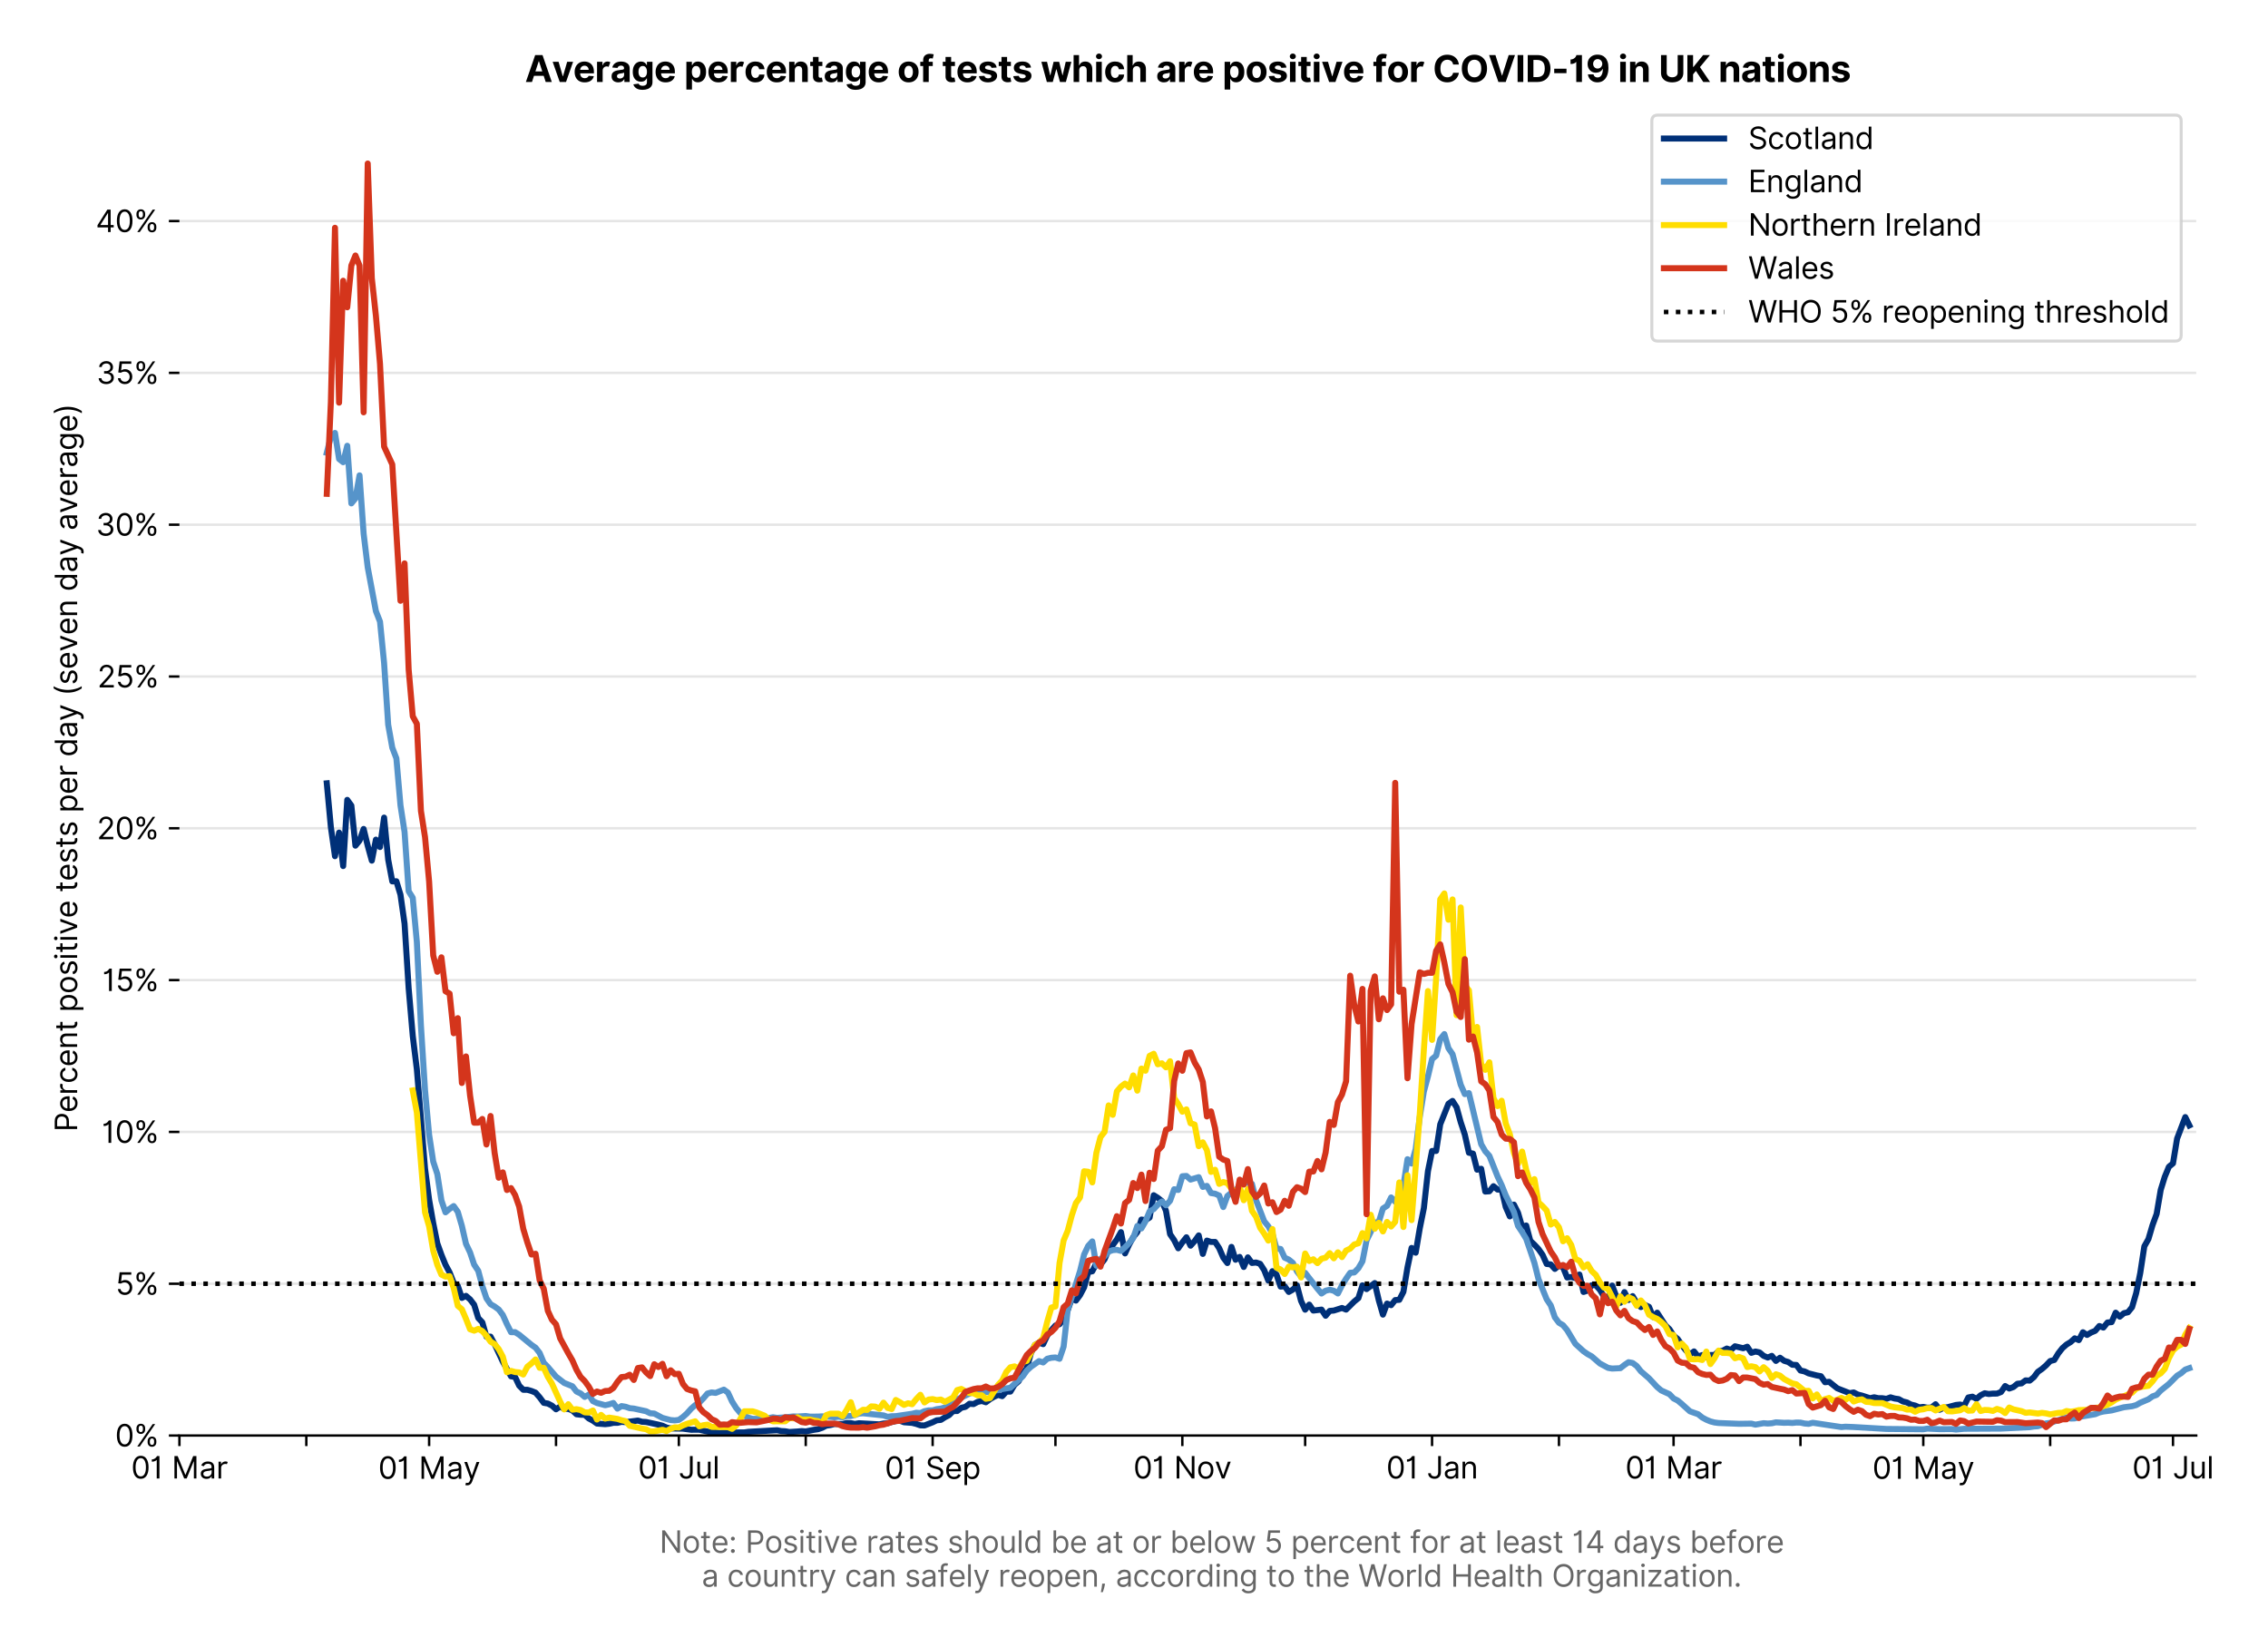 <?xml version="1.0" encoding="utf-8" standalone="no"?>
<!DOCTYPE svg PUBLIC "-//W3C//DTD SVG 1.1//EN"
  "http://www.w3.org/Graphics/SVG/1.1/DTD/svg11.dtd">
<svg version="1.1" viewBox="0 0 752.996 547.103" xmlns="http://www.w3.org/2000/svg" xmlns:xlink="http://www.w3.org/1999/xlink">
 <defs>
  <style type="text/css">*{stroke-linecap:butt;stroke-linejoin:round;}</style>
 </defs>
 <g id="figure_1">
  <g id="patch_1">
   <path d="M 0 547.103 
L 752.996 547.103 
L 752.996 0 
L 0 0 
z
" style="fill:#ffffff;"/>
  </g>
  <g id="axes_1">
   <g id="patch_2">
    <path d="M 59.569 476.745 
L 729.169 476.745 
L 729.169 33.225 
L 59.569 33.225 
z
" style="fill:#ffffff;"/>
   </g>
   <g id="matplotlib.axis_1">
    <g id="xtick_1">
     <g id="line2d_1">
      <defs>
       <path d="M 0 0 
L 0 3.5 
" id="m165352c666" style="stroke:#000000;stroke-width:0.8;"/>
      </defs>
      <g>
       <use style="stroke:#000000;stroke-width:0.8;" x="59.569" xlink:href="#m165352c666" y="476.745"/>
      </g>
     </g>
     <g id="text_1">
      <!-- 01 Mar -->
      <g transform="translate(43.532 491.018)scale(0.1 -0.1)">
       <defs>
        <path d="M 2000 -64 
Q 1230 -64 806 561 
Q 382 1186 382 2327 
Q 382 3459 809 4088 
Q 1236 4718 2000 4718 
Q 2764 4718 3191 4088 
Q 3618 3459 3618 2327 
Q 3618 1186 3194 561 
Q 2771 -64 2000 -64 
z
M 2000 436 
Q 2509 436 2791 927 
Q 3073 1418 3073 2327 
Q 3073 3234 2789 3730 
Q 2505 4227 2000 4227 
Q 1496 4227 1211 3730 
Q 927 3234 927 2327 
Q 927 1418 1210 927 
Q 1493 436 2000 436 
z
" id="Inter-Regular-30" transform="scale(0.016)"/>
        <path d="M 1973 4655 
L 1973 0 
L 1409 0 
L 1409 3836 
L 1373 3836 
Q 1341 3773 1209 3692 
Q 1077 3611 868 3551 
Q 659 3491 391 3491 
L 391 3964 
Q 661 3964 859 4061 
Q 1057 4159 1190 4291 
Q 1323 4423 1392 4529 
Q 1461 4636 1473 4655 
L 1973 4655 
z
" id="Inter-Regular-31" transform="scale(0.016)"/>
        <path id="Inter-Regular-20" transform="scale(0.016)"/>
        <path d="M 564 4655 
L 1236 4655 
L 2818 791 
L 2873 791 
L 4455 4655 
L 5127 4655 
L 5127 0 
L 4600 0 
L 4600 3536 
L 4555 3536 
L 3100 0 
L 2591 0 
L 1136 3536 
L 1091 3536 
L 1091 0 
L 564 0 
L 564 4655 
z
" id="Inter-Regular-4d" transform="scale(0.016)"/>
        <path d="M 1518 -82 
Q 1186 -82 916 44 
Q 646 170 486 410 
Q 327 650 327 991 
Q 327 1291 445 1478 
Q 564 1666 761 1773 
Q 959 1880 1199 1933 
Q 1439 1986 1682 2018 
Q 2000 2059 2199 2080 
Q 2398 2102 2490 2154 
Q 2582 2207 2582 2336 
L 2582 2355 
Q 2582 2691 2399 2877 
Q 2216 3064 1846 3064 
Q 1461 3064 1243 2895 
Q 1025 2727 936 2536 
L 427 2718 
Q 564 3036 792 3214 
Q 1021 3393 1292 3464 
Q 1564 3536 1827 3536 
Q 1996 3536 2215 3496 
Q 2434 3457 2640 3334 
Q 2846 3211 2982 2963 
Q 3118 2716 3118 2300 
L 3118 0 
L 2582 0 
L 2582 473 
L 2555 473 
Q 2500 359 2373 229 
Q 2246 100 2034 9 
Q 1823 -82 1518 -82 
z
M 1600 400 
Q 1918 400 2137 525 
Q 2357 650 2469 847 
Q 2582 1045 2582 1264 
L 2582 1755 
Q 2548 1714 2433 1681 
Q 2318 1648 2169 1624 
Q 2021 1600 1881 1583 
Q 1741 1566 1655 1555 
Q 1446 1527 1265 1467 
Q 1084 1407 974 1287 
Q 864 1168 864 964 
Q 864 684 1072 542 
Q 1280 400 1600 400 
z
" id="Inter-Regular-61" transform="scale(0.016)"/>
        <path d="M 491 0 
L 491 3491 
L 1009 3491 
L 1009 2964 
L 1046 2964 
Q 1139 3223 1389 3384 
Q 1639 3545 1955 3545 
Q 2100 3545 2209 3511 
Q 2318 3477 2400 3418 
L 2218 2964 
Q 2161 2993 2085 3010 
Q 2009 3027 1909 3027 
Q 1527 3027 1277 2794 
Q 1027 2561 1027 2209 
L 1027 0 
L 491 0 
z
" id="Inter-Regular-72" transform="scale(0.016)"/>
       </defs>
       <use xlink:href="#Inter-Regular-30"/>
       <use x="62.5" xlink:href="#Inter-Regular-31"/>
       <use x="106.676" xlink:href="#Inter-Regular-20"/>
       <use x="134.801" xlink:href="#Inter-Regular-4d"/>
       <use x="225.994" xlink:href="#Inter-Regular-61"/>
       <use x="282.386" xlink:href="#Inter-Regular-72"/>
      </g>
     </g>
    </g>
    <g id="xtick_2">
     <g id="line2d_2">
      <g>
       <use style="stroke:#000000;stroke-width:0.8;" x="101.701" xlink:href="#m165352c666" y="476.745"/>
      </g>
     </g>
    </g>
    <g id="xtick_3">
     <g id="line2d_3">
      <g>
       <use style="stroke:#000000;stroke-width:0.8;" x="142.474" xlink:href="#m165352c666" y="476.745"/>
      </g>
     </g>
     <g id="text_2">
      <!-- 01 May -->
      <g transform="translate(125.571 491.117)scale(0.1 -0.1)">
       <defs>
        <path d="M 818 -1355 
Q 682 -1355 575 -1333 
Q 468 -1311 427 -1291 
L 564 -818 
Q 857 -893 1053 -814 
Q 1250 -736 1391 -345 
L 1509 -18 
L 218 3491 
L 800 3491 
L 1764 709 
L 1800 709 
L 2764 3491 
L 3346 3491 
L 1846 -564 
Q 1550 -1355 818 -1355 
z
" id="Inter-Regular-79" transform="scale(0.016)"/>
       </defs>
       <use xlink:href="#Inter-Regular-30"/>
       <use x="62.5" xlink:href="#Inter-Regular-31"/>
       <use x="106.676" xlink:href="#Inter-Regular-20"/>
       <use x="134.801" xlink:href="#Inter-Regular-4d"/>
       <use x="225.994" xlink:href="#Inter-Regular-61"/>
       <use x="282.386" xlink:href="#Inter-Regular-79"/>
      </g>
     </g>
    </g>
    <g id="xtick_4">
     <g id="line2d_4">
      <g>
       <use style="stroke:#000000;stroke-width:0.8;" x="184.606" xlink:href="#m165352c666" y="476.745"/>
      </g>
     </g>
    </g>
    <g id="xtick_5">
     <g id="line2d_5">
      <g>
       <use style="stroke:#000000;stroke-width:0.8;" x="225.379" xlink:href="#m165352c666" y="476.745"/>
      </g>
     </g>
     <g id="text_3">
      <!-- 01 Jul -->
      <g transform="translate(211.836 491.018)scale(0.1 -0.1)">
       <defs>
        <path d="M 2346 4655 
L 2909 4655 
L 2909 1327 
Q 2909 657 2549 296 
Q 2189 -64 1582 -64 
Q 1200 -64 902 76 
Q 605 216 434 475 
Q 264 734 264 1091 
L 818 1091 
Q 818 795 1034 615 
Q 1250 436 1582 436 
Q 1948 436 2147 664 
Q 2346 893 2346 1327 
L 2346 4655 
z
" id="Inter-Regular-4a" transform="scale(0.016)"/>
        <path d="M 2691 1427 
L 2691 3491 
L 3227 3491 
L 3227 0 
L 2691 0 
L 2691 591 
L 2655 591 
Q 2532 325 2273 140 
Q 2014 -45 1618 -45 
Q 1127 -45 809 280 
Q 491 605 491 1273 
L 491 3491 
L 1027 3491 
L 1027 1309 
Q 1027 927 1242 700 
Q 1457 473 1791 473 
Q 1991 473 2199 575 
Q 2407 677 2549 888 
Q 2691 1100 2691 1427 
z
" id="Inter-Regular-75" transform="scale(0.016)"/>
        <path d="M 1027 4655 
L 1027 0 
L 491 0 
L 491 4655 
L 1027 4655 
z
" id="Inter-Regular-6c" transform="scale(0.016)"/>
       </defs>
       <use xlink:href="#Inter-Regular-30"/>
       <use x="62.5" xlink:href="#Inter-Regular-31"/>
       <use x="106.676" xlink:href="#Inter-Regular-20"/>
       <use x="134.801" xlink:href="#Inter-Regular-4a"/>
       <use x="189.063" xlink:href="#Inter-Regular-75"/>
       <use x="247.159" xlink:href="#Inter-Regular-6c"/>
      </g>
     </g>
    </g>
    <g id="xtick_6">
     <g id="line2d_6">
      <g>
       <use style="stroke:#000000;stroke-width:0.8;" x="267.512" xlink:href="#m165352c666" y="476.745"/>
      </g>
     </g>
    </g>
    <g id="xtick_7">
     <g id="line2d_7">
      <g>
       <use style="stroke:#000000;stroke-width:0.8;" x="309.644" xlink:href="#m165352c666" y="476.745"/>
      </g>
     </g>
     <g id="text_4">
      <!-- 01 Sep -->
      <g transform="translate(293.756 491.117)scale(0.1 -0.1)">
       <defs>
        <path d="M 3109 3491 
Q 3068 3836 2777 4027 
Q 2486 4218 2064 4218 
Q 1600 4218 1318 3999 
Q 1036 3780 1036 3445 
Q 1036 3195 1189 3042 
Q 1343 2889 1553 2803 
Q 1764 2718 1936 2673 
L 2409 2545 
Q 2591 2498 2815 2414 
Q 3039 2330 3244 2185 
Q 3450 2041 3584 1816 
Q 3718 1591 3718 1264 
Q 3718 886 3521 581 
Q 3325 277 2949 97 
Q 2573 -82 2036 -82 
Q 1286 -82 845 272 
Q 405 627 364 1200 
L 946 1200 
Q 968 936 1124 764 
Q 1280 593 1519 510 
Q 1759 427 2036 427 
Q 2359 427 2616 533 
Q 2873 639 3023 828 
Q 3173 1018 3173 1273 
Q 3173 1505 3043 1650 
Q 2914 1795 2702 1886 
Q 2491 1977 2246 2045 
L 1673 2209 
Q 1127 2366 809 2657 
Q 491 2948 491 3418 
Q 491 3809 703 4101 
Q 916 4393 1276 4555 
Q 1636 4718 2082 4718 
Q 2532 4718 2882 4558 
Q 3232 4398 3437 4120 
Q 3643 3843 3655 3491 
L 3109 3491 
z
" id="Inter-Regular-53" transform="scale(0.016)"/>
        <path d="M 1955 -73 
Q 1450 -73 1085 151 
Q 721 375 524 778 
Q 327 1182 327 1718 
Q 327 2255 524 2665 
Q 721 3075 1074 3305 
Q 1427 3536 1900 3536 
Q 2173 3536 2439 3445 
Q 2705 3355 2923 3151 
Q 3141 2948 3270 2614 
Q 3400 2280 3400 1791 
L 3400 1564 
L 866 1564 
Q 884 1005 1183 707 
Q 1482 409 1955 409 
Q 2271 409 2498 545 
Q 2725 682 2827 955 
L 3346 809 
Q 3223 414 2854 170 
Q 2486 -73 1955 -73 
z
M 866 2027 
L 2855 2027 
Q 2855 2470 2595 2762 
Q 2336 3055 1900 3055 
Q 1593 3055 1368 2911 
Q 1143 2768 1013 2533 
Q 884 2298 866 2027 
z
" id="Inter-Regular-65" transform="scale(0.016)"/>
        <path d="M 491 -1309 
L 491 3491 
L 1009 3491 
L 1009 2936 
L 1073 2936 
Q 1132 3027 1237 3169 
Q 1343 3311 1542 3423 
Q 1741 3536 2082 3536 
Q 2523 3536 2859 3315 
Q 3196 3095 3384 2690 
Q 3573 2286 3573 1736 
Q 3573 1182 3384 776 
Q 3196 370 2861 148 
Q 2527 -73 2091 -73 
Q 1755 -73 1552 39 
Q 1350 152 1241 296 
Q 1132 441 1073 536 
L 1027 536 
L 1027 -1309 
L 491 -1309 
z
M 1018 1745 
Q 1018 1152 1276 780 
Q 1534 409 2018 409 
Q 2355 409 2581 587 
Q 2807 766 2921 1069 
Q 3036 1373 3036 1745 
Q 3036 2114 2923 2410 
Q 2811 2707 2585 2881 
Q 2359 3055 2018 3055 
Q 1527 3055 1272 2693 
Q 1018 2332 1018 1745 
z
" id="Inter-Regular-70" transform="scale(0.016)"/>
       </defs>
       <use xlink:href="#Inter-Regular-30"/>
       <use x="62.5" xlink:href="#Inter-Regular-31"/>
       <use x="106.676" xlink:href="#Inter-Regular-20"/>
       <use x="134.801" xlink:href="#Inter-Regular-53"/>
       <use x="198.58" xlink:href="#Inter-Regular-65"/>
       <use x="256.818" xlink:href="#Inter-Regular-70"/>
      </g>
     </g>
    </g>
    <g id="xtick_8">
     <g id="line2d_8">
      <g>
       <use style="stroke:#000000;stroke-width:0.8;" x="350.417" xlink:href="#m165352c666" y="476.745"/>
      </g>
     </g>
    </g>
    <g id="xtick_9">
     <g id="line2d_9">
      <g>
       <use style="stroke:#000000;stroke-width:0.8;" x="392.549" xlink:href="#m165352c666" y="476.745"/>
      </g>
     </g>
     <g id="text_5">
      <!-- 01 Nov -->
      <g transform="translate(376.278 491.018)scale(0.1 -0.1)">
       <defs>
        <path d="M 4255 4655 
L 4255 0 
L 3709 0 
L 1173 3655 
L 1127 3655 
L 1127 0 
L 564 0 
L 564 4655 
L 1109 4655 
L 3655 991 
L 3700 991 
L 3700 4655 
L 4255 4655 
z
" id="Inter-Regular-4e" transform="scale(0.016)"/>
        <path d="M 1909 -73 
Q 1436 -73 1080 152 
Q 725 377 526 781 
Q 327 1186 327 1727 
Q 327 2273 526 2679 
Q 725 3086 1080 3311 
Q 1436 3536 1909 3536 
Q 2382 3536 2737 3311 
Q 3093 3086 3292 2679 
Q 3491 2273 3491 1727 
Q 3491 1186 3292 781 
Q 3093 377 2737 152 
Q 2382 -73 1909 -73 
z
M 1909 409 
Q 2268 409 2500 593 
Q 2732 777 2843 1077 
Q 2955 1377 2955 1727 
Q 2955 2077 2843 2379 
Q 2732 2682 2500 2868 
Q 2268 3055 1909 3055 
Q 1550 3055 1318 2868 
Q 1086 2682 975 2379 
Q 864 2077 864 1727 
Q 864 1377 975 1077 
Q 1086 777 1318 593 
Q 1550 409 1909 409 
z
" id="Inter-Regular-6f" transform="scale(0.016)"/>
        <path d="M 3346 3491 
L 2055 0 
L 1509 0 
L 218 3491 
L 800 3491 
L 1764 709 
L 1800 709 
L 2764 3491 
L 3346 3491 
z
" id="Inter-Regular-76" transform="scale(0.016)"/>
       </defs>
       <use xlink:href="#Inter-Regular-30"/>
       <use x="62.5" xlink:href="#Inter-Regular-31"/>
       <use x="106.676" xlink:href="#Inter-Regular-20"/>
       <use x="134.801" xlink:href="#Inter-Regular-4e"/>
       <use x="210.085" xlink:href="#Inter-Regular-6f"/>
       <use x="269.744" xlink:href="#Inter-Regular-76"/>
      </g>
     </g>
    </g>
    <g id="xtick_10">
     <g id="line2d_10">
      <g>
       <use style="stroke:#000000;stroke-width:0.8;" x="433.322" xlink:href="#m165352c666" y="476.745"/>
      </g>
     </g>
    </g>
    <g id="xtick_11">
     <g id="line2d_11">
      <g>
       <use style="stroke:#000000;stroke-width:0.8;" x="475.455" xlink:href="#m165352c666" y="476.745"/>
      </g>
     </g>
     <g id="text_6">
      <!-- 01 Jan -->
      <g transform="translate(460.255 491.018)scale(0.1 -0.1)">
       <defs>
        <path d="M 1027 2100 
L 1027 0 
L 491 0 
L 491 3491 
L 1009 3491 
L 1009 2945 
L 1055 2945 
Q 1177 3211 1427 3373 
Q 1677 3536 2073 3536 
Q 2602 3536 2928 3211 
Q 3255 2886 3255 2218 
L 3255 0 
L 2718 0 
L 2718 2182 
Q 2718 2593 2504 2824 
Q 2291 3055 1918 3055 
Q 1534 3055 1280 2806 
Q 1027 2557 1027 2100 
z
" id="Inter-Regular-6e" transform="scale(0.016)"/>
       </defs>
       <use xlink:href="#Inter-Regular-30"/>
       <use x="62.5" xlink:href="#Inter-Regular-31"/>
       <use x="106.676" xlink:href="#Inter-Regular-20"/>
       <use x="134.801" xlink:href="#Inter-Regular-4a"/>
       <use x="189.063" xlink:href="#Inter-Regular-61"/>
       <use x="245.455" xlink:href="#Inter-Regular-6e"/>
      </g>
     </g>
    </g>
    <g id="xtick_12">
     <g id="line2d_12">
      <g>
       <use style="stroke:#000000;stroke-width:0.8;" x="517.587" xlink:href="#m165352c666" y="476.745"/>
      </g>
     </g>
    </g>
    <g id="xtick_13">
     <g id="line2d_13">
      <g>
       <use style="stroke:#000000;stroke-width:0.8;" x="555.642" xlink:href="#m165352c666" y="476.745"/>
      </g>
     </g>
     <g id="text_7">
      <!-- 01 Mar -->
      <g transform="translate(539.605 491.018)scale(0.1 -0.1)">
       <use xlink:href="#Inter-Regular-30"/>
       <use x="62.5" xlink:href="#Inter-Regular-31"/>
       <use x="106.676" xlink:href="#Inter-Regular-20"/>
       <use x="134.801" xlink:href="#Inter-Regular-4d"/>
       <use x="225.994" xlink:href="#Inter-Regular-61"/>
       <use x="282.386" xlink:href="#Inter-Regular-72"/>
      </g>
     </g>
    </g>
    <g id="xtick_14">
     <g id="line2d_14">
      <g>
       <use style="stroke:#000000;stroke-width:0.8;" x="597.774" xlink:href="#m165352c666" y="476.745"/>
      </g>
     </g>
    </g>
    <g id="xtick_15">
     <g id="line2d_15">
      <g>
       <use style="stroke:#000000;stroke-width:0.8;" x="638.547" xlink:href="#m165352c666" y="476.745"/>
      </g>
     </g>
     <g id="text_8">
      <!-- 01 May -->
      <g transform="translate(621.644 491.117)scale(0.1 -0.1)">
       <use xlink:href="#Inter-Regular-30"/>
       <use x="62.5" xlink:href="#Inter-Regular-31"/>
       <use x="106.676" xlink:href="#Inter-Regular-20"/>
       <use x="134.801" xlink:href="#Inter-Regular-4d"/>
       <use x="225.994" xlink:href="#Inter-Regular-61"/>
       <use x="282.386" xlink:href="#Inter-Regular-79"/>
      </g>
     </g>
    </g>
    <g id="xtick_16">
     <g id="line2d_16">
      <g>
       <use style="stroke:#000000;stroke-width:0.8;" x="680.679" xlink:href="#m165352c666" y="476.745"/>
      </g>
     </g>
    </g>
    <g id="xtick_17">
     <g id="line2d_17">
      <g>
       <use style="stroke:#000000;stroke-width:0.8;" x="721.453" xlink:href="#m165352c666" y="476.745"/>
      </g>
     </g>
     <g id="text_9">
      <!-- 01 Jul -->
      <g transform="translate(707.909 491.018)scale(0.1 -0.1)">
       <use xlink:href="#Inter-Regular-30"/>
       <use x="62.5" xlink:href="#Inter-Regular-31"/>
       <use x="106.676" xlink:href="#Inter-Regular-20"/>
       <use x="134.801" xlink:href="#Inter-Regular-4a"/>
       <use x="189.063" xlink:href="#Inter-Regular-75"/>
       <use x="247.159" xlink:href="#Inter-Regular-6c"/>
      </g>
     </g>
    </g>
    <g id="text_10">
     <!--  -->
     <g style="fill:#666666;" transform="translate(394.369 504.507)scale(0.1 -0.1)"/>
     <!--         Note: Positive rates should be at or below 5 percent for at least 14 days before -->
     <g style="fill:#666666;" transform="translate(196.456 515.69)scale(0.1 -0.1)">
      <defs>
       <path d="M 2009 3491 
L 2009 3036 
L 1264 3036 
L 1264 1000 
Q 1264 773 1331 660 
Q 1398 548 1503 510 
Q 1609 473 1727 473 
Q 1816 473 1873 483 
Q 1930 493 1964 500 
L 2073 18 
Q 2018 -2 1920 -23 
Q 1823 -45 1673 -45 
Q 1446 -45 1228 52 
Q 1011 150 869 350 
Q 727 550 727 855 
L 727 3036 
L 200 3036 
L 200 3491 
L 727 3491 
L 727 4327 
L 1264 4327 
L 1264 3491 
L 2009 3491 
z
" id="Inter-Regular-74" transform="scale(0.016)"/>
       <path d="M 882 -36 
Q 714 -36 593 84 
Q 473 205 473 373 
Q 473 541 593 661 
Q 714 782 882 782 
Q 1050 782 1170 661 
Q 1291 541 1291 373 
Q 1291 205 1170 84 
Q 1050 -36 882 -36 
z
M 882 2524 
Q 714 2524 593 2644 
Q 473 2765 473 2933 
Q 473 3101 593 3221 
Q 714 3342 882 3342 
Q 1050 3342 1170 3221 
Q 1291 3101 1291 2933 
Q 1291 2765 1170 2644 
Q 1050 2524 882 2524 
z
" id="Inter-Regular-3a" transform="scale(0.016)"/>
       <path d="M 564 0 
L 564 4655 
L 2136 4655 
Q 2684 4655 3033 4458 
Q 3382 4261 3550 3927 
Q 3718 3593 3718 3182 
Q 3718 2770 3551 2434 
Q 3384 2098 3036 1899 
Q 2689 1700 2146 1700 
L 1127 1700 
L 1127 0 
L 564 0 
z
M 1127 2200 
L 2127 2200 
Q 2689 2200 2926 2482 
Q 3164 2764 3164 3182 
Q 3164 3602 2925 3878 
Q 2686 4155 2118 4155 
L 1127 4155 
L 1127 2200 
z
" id="Inter-Regular-50" transform="scale(0.016)"/>
       <path d="M 2964 2709 
L 2482 2573 
Q 2411 2755 2245 2914 
Q 2080 3073 1727 3073 
Q 1407 3073 1194 2926 
Q 982 2780 982 2555 
Q 982 2355 1127 2239 
Q 1273 2123 1582 2045 
L 2100 1918 
Q 3027 1691 3027 973 
Q 3027 673 2855 436 
Q 2684 200 2377 63 
Q 2071 -73 1664 -73 
Q 1130 -73 780 159 
Q 430 391 336 836 
L 846 964 
Q 989 400 1655 400 
Q 2030 400 2251 560 
Q 2473 720 2473 945 
Q 2473 1316 1955 1436 
L 1373 1573 
Q 893 1686 669 1926 
Q 446 2166 446 2527 
Q 446 2823 613 3050 
Q 780 3277 1069 3406 
Q 1359 3536 1727 3536 
Q 2246 3536 2542 3309 
Q 2839 3082 2964 2709 
z
" id="Inter-Regular-73" transform="scale(0.016)"/>
       <path d="M 491 0 
L 491 3491 
L 1027 3491 
L 1027 0 
L 491 0 
z
M 764 4073 
Q 607 4073 494 4179 
Q 382 4286 382 4436 
Q 382 4586 494 4693 
Q 607 4800 764 4800 
Q 921 4800 1033 4693 
Q 1146 4586 1146 4436 
Q 1146 4286 1033 4179 
Q 921 4073 764 4073 
z
" id="Inter-Regular-69" transform="scale(0.016)"/>
       <path d="M 1027 2100 
L 1027 0 
L 491 0 
L 491 4655 
L 1027 4655 
L 1027 2945 
L 1073 2945 
Q 1196 3216 1442 3376 
Q 1689 3536 2100 3536 
Q 2636 3536 2963 3213 
Q 3291 2891 3291 2218 
L 3291 0 
L 2755 0 
L 2755 2182 
Q 2755 2598 2540 2826 
Q 2325 3055 1946 3055 
Q 1548 3055 1287 2806 
Q 1027 2557 1027 2100 
z
" id="Inter-Regular-68" transform="scale(0.016)"/>
       <path d="M 1809 -73 
Q 1373 -73 1039 148 
Q 705 370 516 776 
Q 327 1182 327 1736 
Q 327 2286 516 2690 
Q 705 3095 1041 3315 
Q 1377 3536 1818 3536 
Q 2159 3536 2358 3423 
Q 2557 3311 2662 3169 
Q 2768 3027 2827 2936 
L 2873 2936 
L 2873 4655 
L 3409 4655 
L 3409 0 
L 2891 0 
L 2891 536 
L 2827 536 
Q 2768 441 2659 296 
Q 2550 152 2348 39 
Q 2146 -73 1809 -73 
z
M 1882 409 
Q 2366 409 2624 780 
Q 2882 1152 2882 1745 
Q 2882 2332 2627 2693 
Q 2373 3055 1882 3055 
Q 1541 3055 1315 2881 
Q 1089 2707 976 2410 
Q 864 2114 864 1745 
Q 864 1373 978 1069 
Q 1093 766 1319 587 
Q 1546 409 1882 409 
z
" id="Inter-Regular-64" transform="scale(0.016)"/>
       <path d="M 564 0 
L 564 4655 
L 1100 4655 
L 1100 2936 
L 1146 2936 
Q 1205 3027 1310 3169 
Q 1416 3311 1615 3423 
Q 1814 3536 2155 3536 
Q 2596 3536 2932 3315 
Q 3268 3095 3457 2690 
Q 3646 2286 3646 1736 
Q 3646 1182 3457 776 
Q 3268 370 2934 148 
Q 2600 -73 2164 -73 
Q 1827 -73 1625 39 
Q 1423 152 1314 296 
Q 1205 441 1146 536 
L 1082 536 
L 1082 0 
L 564 0 
z
M 1091 1745 
Q 1091 1152 1349 780 
Q 1607 409 2091 409 
Q 2427 409 2653 587 
Q 2880 766 2994 1069 
Q 3109 1373 3109 1745 
Q 3109 2114 2996 2410 
Q 2884 2707 2658 2881 
Q 2432 3055 2091 3055 
Q 1600 3055 1345 2693 
Q 1091 2332 1091 1745 
z
" id="Inter-Regular-62" transform="scale(0.016)"/>
       <path d="M 1282 0 
L 218 3491 
L 782 3491 
L 1536 818 
L 1573 818 
L 2318 3491 
L 2891 3491 
L 3627 827 
L 3664 827 
L 4418 3491 
L 4982 3491 
L 3918 0 
L 3391 0 
L 2627 2682 
L 2573 2682 
L 1809 0 
L 1282 0 
z
" id="Inter-Regular-77" transform="scale(0.016)"/>
       <path d="M 1936 -64 
Q 1536 -64 1216 95 
Q 896 255 702 532 
Q 509 809 491 1164 
L 1036 1164 
Q 1068 848 1324 642 
Q 1580 436 1936 436 
Q 2223 436 2447 570 
Q 2671 705 2799 940 
Q 2927 1175 2927 1473 
Q 2927 1777 2794 2017 
Q 2661 2257 2429 2395 
Q 2198 2534 1900 2536 
Q 1686 2539 1461 2472 
Q 1236 2405 1091 2300 
L 564 2364 
L 846 4655 
L 3264 4655 
L 3264 4155 
L 1318 4155 
L 1155 2782 
L 1182 2782 
Q 1325 2895 1541 2970 
Q 1757 3045 1991 3045 
Q 2418 3045 2753 2842 
Q 3089 2639 3281 2286 
Q 3473 1934 3473 1482 
Q 3473 1036 3274 687 
Q 3075 339 2727 137 
Q 2380 -64 1936 -64 
z
" id="Inter-Regular-35" transform="scale(0.016)"/>
       <path d="M 1909 -73 
Q 1418 -73 1063 159 
Q 709 391 518 798 
Q 327 1205 327 1727 
Q 327 2259 524 2667 
Q 721 3075 1074 3305 
Q 1427 3536 1900 3536 
Q 2268 3536 2563 3400 
Q 2859 3264 3047 3018 
Q 3236 2773 3282 2445 
L 2746 2445 
Q 2684 2684 2474 2869 
Q 2264 3055 1909 3055 
Q 1439 3055 1151 2697 
Q 864 2339 864 1745 
Q 864 1139 1148 774 
Q 1432 409 1909 409 
Q 2223 409 2447 570 
Q 2671 732 2746 1018 
L 3282 1018 
Q 3236 709 3058 462 
Q 2880 216 2588 71 
Q 2296 -73 1909 -73 
z
" id="Inter-Regular-63" transform="scale(0.016)"/>
       <path d="M 2046 3491 
L 2046 3036 
L 1264 3036 
L 1264 0 
L 727 0 
L 727 3036 
L 164 3036 
L 164 3491 
L 727 3491 
L 727 3973 
Q 727 4273 868 4473 
Q 1009 4673 1234 4773 
Q 1459 4873 1709 4873 
Q 1907 4873 2032 4841 
Q 2157 4809 2218 4782 
L 2064 4318 
Q 2023 4332 1951 4352 
Q 1880 4373 1764 4373 
Q 1498 4373 1381 4239 
Q 1264 4105 1264 3845 
L 1264 3491 
L 2046 3491 
z
" id="Inter-Regular-66" transform="scale(0.016)"/>
       <path d="M 373 955 
L 373 1418 
L 2418 4655 
L 3100 4655 
L 3100 1455 
L 3736 1455 
L 3736 955 
L 3100 955 
L 3100 0 
L 2564 0 
L 2564 955 
L 373 955 
z
M 2564 1455 
L 2564 3936 
L 2527 3936 
L 982 1491 
L 982 1455 
L 2564 1455 
z
" id="Inter-Regular-34" transform="scale(0.016)"/>
      </defs>
      <use xlink:href="#Inter-Regular-20"/>
      <use x="28.125" xlink:href="#Inter-Regular-20"/>
      <use x="56.25" xlink:href="#Inter-Regular-20"/>
      <use x="84.375" xlink:href="#Inter-Regular-20"/>
      <use x="112.5" xlink:href="#Inter-Regular-20"/>
      <use x="140.625" xlink:href="#Inter-Regular-20"/>
      <use x="168.75" xlink:href="#Inter-Regular-20"/>
      <use x="196.875" xlink:href="#Inter-Regular-20"/>
      <use x="225" xlink:href="#Inter-Regular-4e"/>
      <use x="300.284" xlink:href="#Inter-Regular-6f"/>
      <use x="359.943" xlink:href="#Inter-Regular-74"/>
      <use x="396.307" xlink:href="#Inter-Regular-65"/>
      <use x="454.546" xlink:href="#Inter-Regular-3a"/>
      <use x="482.102" xlink:href="#Inter-Regular-20"/>
      <use x="510.227" xlink:href="#Inter-Regular-50"/>
      <use x="573.722" xlink:href="#Inter-Regular-6f"/>
      <use x="633.381" xlink:href="#Inter-Regular-73"/>
      <use x="685.653" xlink:href="#Inter-Regular-69"/>
      <use x="709.375" xlink:href="#Inter-Regular-74"/>
      <use x="745.739" xlink:href="#Inter-Regular-69"/>
      <use x="769.46" xlink:href="#Inter-Regular-76"/>
      <use x="825.142" xlink:href="#Inter-Regular-65"/>
      <use x="883.381" xlink:href="#Inter-Regular-20"/>
      <use x="911.506" xlink:href="#Inter-Regular-72"/>
      <use x="949.858" xlink:href="#Inter-Regular-61"/>
      <use x="1006.25" xlink:href="#Inter-Regular-74"/>
      <use x="1042.614" xlink:href="#Inter-Regular-65"/>
      <use x="1100.852" xlink:href="#Inter-Regular-73"/>
      <use x="1153.125" xlink:href="#Inter-Regular-20"/>
      <use x="1181.25" xlink:href="#Inter-Regular-73"/>
      <use x="1233.523" xlink:href="#Inter-Regular-68"/>
      <use x="1292.614" xlink:href="#Inter-Regular-6f"/>
      <use x="1352.273" xlink:href="#Inter-Regular-75"/>
      <use x="1410.37" xlink:href="#Inter-Regular-6c"/>
      <use x="1434.091" xlink:href="#Inter-Regular-64"/>
      <use x="1496.165" xlink:href="#Inter-Regular-20"/>
      <use x="1524.29" xlink:href="#Inter-Regular-62"/>
      <use x="1586.364" xlink:href="#Inter-Regular-65"/>
      <use x="1644.603" xlink:href="#Inter-Regular-20"/>
      <use x="1672.728" xlink:href="#Inter-Regular-61"/>
      <use x="1729.12" xlink:href="#Inter-Regular-74"/>
      <use x="1765.483" xlink:href="#Inter-Regular-20"/>
      <use x="1793.608" xlink:href="#Inter-Regular-6f"/>
      <use x="1853.267" xlink:href="#Inter-Regular-72"/>
      <use x="1891.62" xlink:href="#Inter-Regular-20"/>
      <use x="1919.745" xlink:href="#Inter-Regular-62"/>
      <use x="1981.818" xlink:href="#Inter-Regular-65"/>
      <use x="2040.057" xlink:href="#Inter-Regular-6c"/>
      <use x="2063.779" xlink:href="#Inter-Regular-6f"/>
      <use x="2123.438" xlink:href="#Inter-Regular-77"/>
      <use x="2204.688" xlink:href="#Inter-Regular-20"/>
      <use x="2232.813" xlink:href="#Inter-Regular-35"/>
      <use x="2293.608" xlink:href="#Inter-Regular-20"/>
      <use x="2321.733" xlink:href="#Inter-Regular-70"/>
      <use x="2382.671" xlink:href="#Inter-Regular-65"/>
      <use x="2440.909" xlink:href="#Inter-Regular-72"/>
      <use x="2479.262" xlink:href="#Inter-Regular-63"/>
      <use x="2535.086" xlink:href="#Inter-Regular-65"/>
      <use x="2593.324" xlink:href="#Inter-Regular-6e"/>
      <use x="2651.847" xlink:href="#Inter-Regular-74"/>
      <use x="2688.211" xlink:href="#Inter-Regular-20"/>
      <use x="2716.336" xlink:href="#Inter-Regular-66"/>
      <use x="2752.415" xlink:href="#Inter-Regular-6f"/>
      <use x="2812.074" xlink:href="#Inter-Regular-72"/>
      <use x="2850.427" xlink:href="#Inter-Regular-20"/>
      <use x="2878.552" xlink:href="#Inter-Regular-61"/>
      <use x="2934.944" xlink:href="#Inter-Regular-74"/>
      <use x="2971.307" xlink:href="#Inter-Regular-20"/>
      <use x="2999.432" xlink:href="#Inter-Regular-6c"/>
      <use x="3023.154" xlink:href="#Inter-Regular-65"/>
      <use x="3081.393" xlink:href="#Inter-Regular-61"/>
      <use x="3137.785" xlink:href="#Inter-Regular-73"/>
      <use x="3190.057" xlink:href="#Inter-Regular-74"/>
      <use x="3226.421" xlink:href="#Inter-Regular-20"/>
      <use x="3254.546" xlink:href="#Inter-Regular-31"/>
      <use x="3298.722" xlink:href="#Inter-Regular-34"/>
      <use x="3362.927" xlink:href="#Inter-Regular-20"/>
      <use x="3391.052" xlink:href="#Inter-Regular-64"/>
      <use x="3453.126" xlink:href="#Inter-Regular-61"/>
      <use x="3509.518" xlink:href="#Inter-Regular-79"/>
      <use x="3565.199" xlink:href="#Inter-Regular-73"/>
      <use x="3617.472" xlink:href="#Inter-Regular-20"/>
      <use x="3645.597" xlink:href="#Inter-Regular-62"/>
      <use x="3707.671" xlink:href="#Inter-Regular-65"/>
      <use x="3765.91" xlink:href="#Inter-Regular-66"/>
      <use x="3801.989" xlink:href="#Inter-Regular-6f"/>
      <use x="3861.648" xlink:href="#Inter-Regular-72"/>
      <use x="3900.001" xlink:href="#Inter-Regular-65"/>
     </g>
     <!--         a country can safely reopen, according to the World Health Organization. -->
     <g style="fill:#666666;" transform="translate(210.459 526.944)scale(0.1 -0.1)">
      <defs>
       <path d="M 1291 636 
L 1255 391 
Q 1216 132 1137 -163 
Q 1059 -459 975 -720 
Q 891 -982 836 -1136 
L 427 -1136 
Q 457 -991 504 -752 
Q 552 -514 601 -219 
Q 650 75 682 382 
L 709 636 
L 1291 636 
z
" id="Inter-Regular-2c" transform="scale(0.016)"/>
       <path d="M 1900 -1382 
Q 1316 -1382 976 -1169 
Q 636 -957 473 -682 
L 900 -382 
Q 973 -477 1084 -601 
Q 1196 -725 1390 -817 
Q 1584 -909 1900 -909 
Q 2323 -909 2598 -704 
Q 2873 -500 2873 -64 
L 2873 645 
L 2827 645 
Q 2768 550 2660 410 
Q 2552 270 2351 162 
Q 2150 55 1809 55 
Q 1386 55 1051 255 
Q 716 455 521 836 
Q 327 1218 327 1764 
Q 327 2300 516 2699 
Q 705 3098 1041 3317 
Q 1377 3536 1818 3536 
Q 2159 3536 2360 3423 
Q 2561 3311 2669 3169 
Q 2777 3027 2836 2936 
L 2891 2936 
L 2891 3491 
L 3409 3491 
L 3409 -100 
Q 3409 -550 3205 -833 
Q 3002 -1116 2660 -1249 
Q 2318 -1382 1900 -1382 
z
M 1882 536 
Q 2366 536 2624 864 
Q 2882 1193 2882 1773 
Q 2882 2339 2627 2697 
Q 2373 3055 1882 3055 
Q 1541 3055 1315 2882 
Q 1089 2709 976 2418 
Q 864 2127 864 1773 
Q 864 1227 1120 881 
Q 1377 536 1882 536 
z
" id="Inter-Regular-67" transform="scale(0.016)"/>
       <path d="M 1409 0 
L 136 4655 
L 709 4655 
L 1682 864 
L 1727 864 
L 2718 4655 
L 3355 4655 
L 4346 864 
L 4391 864 
L 5364 4655 
L 5936 4655 
L 4664 0 
L 4082 0 
L 3055 3709 
L 3018 3709 
L 1991 0 
L 1409 0 
z
" id="Inter-Regular-57" transform="scale(0.016)"/>
       <path d="M 564 0 
L 564 4655 
L 1127 4655 
L 1127 2582 
L 3609 2582 
L 3609 4655 
L 4173 4655 
L 4173 0 
L 3609 0 
L 3609 2082 
L 1127 2082 
L 1127 0 
L 564 0 
z
" id="Inter-Regular-48" transform="scale(0.016)"/>
       <path d="M 4491 2327 
Q 4491 1591 4225 1054 
Q 3959 518 3495 227 
Q 3032 -64 2436 -64 
Q 1841 -64 1377 227 
Q 914 518 648 1054 
Q 382 1591 382 2327 
Q 382 3064 648 3600 
Q 914 4136 1377 4427 
Q 1841 4718 2436 4718 
Q 3032 4718 3495 4427 
Q 3959 4136 4225 3600 
Q 4491 3064 4491 2327 
z
M 3946 2327 
Q 3946 2932 3744 3348 
Q 3543 3764 3201 3977 
Q 2859 4191 2436 4191 
Q 2014 4191 1672 3977 
Q 1330 3764 1128 3348 
Q 927 2932 927 2327 
Q 927 1723 1128 1307 
Q 1330 891 1672 677 
Q 2014 464 2436 464 
Q 2859 464 3201 677 
Q 3543 891 3744 1307 
Q 3946 1723 3946 2327 
z
" id="Inter-Regular-4f" transform="scale(0.016)"/>
       <path d="M 391 0 
L 391 409 
L 2373 2955 
L 2373 2991 
L 455 2991 
L 455 3491 
L 3064 3491 
L 3064 3064 
L 1136 536 
L 1136 500 
L 3127 500 
L 3127 0 
L 391 0 
z
" id="Inter-Regular-7a" transform="scale(0.016)"/>
       <path d="M 882 -36 
Q 714 -36 593 84 
Q 473 205 473 373 
Q 473 541 593 661 
Q 714 782 882 782 
Q 1050 782 1170 661 
Q 1291 541 1291 373 
Q 1291 205 1170 84 
Q 1050 -36 882 -36 
z
" id="Inter-Regular-2e" transform="scale(0.016)"/>
      </defs>
      <use xlink:href="#Inter-Regular-20"/>
      <use x="28.125" xlink:href="#Inter-Regular-20"/>
      <use x="56.25" xlink:href="#Inter-Regular-20"/>
      <use x="84.375" xlink:href="#Inter-Regular-20"/>
      <use x="112.5" xlink:href="#Inter-Regular-20"/>
      <use x="140.625" xlink:href="#Inter-Regular-20"/>
      <use x="168.75" xlink:href="#Inter-Regular-20"/>
      <use x="196.875" xlink:href="#Inter-Regular-20"/>
      <use x="225" xlink:href="#Inter-Regular-61"/>
      <use x="281.392" xlink:href="#Inter-Regular-20"/>
      <use x="309.517" xlink:href="#Inter-Regular-63"/>
      <use x="365.341" xlink:href="#Inter-Regular-6f"/>
      <use x="425" xlink:href="#Inter-Regular-75"/>
      <use x="483.097" xlink:href="#Inter-Regular-6e"/>
      <use x="541.619" xlink:href="#Inter-Regular-74"/>
      <use x="577.983" xlink:href="#Inter-Regular-72"/>
      <use x="616.335" xlink:href="#Inter-Regular-79"/>
      <use x="672.017" xlink:href="#Inter-Regular-20"/>
      <use x="700.142" xlink:href="#Inter-Regular-63"/>
      <use x="755.966" xlink:href="#Inter-Regular-61"/>
      <use x="812.358" xlink:href="#Inter-Regular-6e"/>
      <use x="870.881" xlink:href="#Inter-Regular-20"/>
      <use x="899.006" xlink:href="#Inter-Regular-73"/>
      <use x="951.279" xlink:href="#Inter-Regular-61"/>
      <use x="1007.671" xlink:href="#Inter-Regular-66"/>
      <use x="1043.75" xlink:href="#Inter-Regular-65"/>
      <use x="1101.989" xlink:href="#Inter-Regular-6c"/>
      <use x="1125.71" xlink:href="#Inter-Regular-79"/>
      <use x="1181.392" xlink:href="#Inter-Regular-20"/>
      <use x="1209.517" xlink:href="#Inter-Regular-72"/>
      <use x="1247.869" xlink:href="#Inter-Regular-65"/>
      <use x="1306.108" xlink:href="#Inter-Regular-6f"/>
      <use x="1365.767" xlink:href="#Inter-Regular-70"/>
      <use x="1426.705" xlink:href="#Inter-Regular-65"/>
      <use x="1484.943" xlink:href="#Inter-Regular-6e"/>
      <use x="1543.466" xlink:href="#Inter-Regular-2c"/>
      <use x="1571.449" xlink:href="#Inter-Regular-20"/>
      <use x="1599.574" xlink:href="#Inter-Regular-61"/>
      <use x="1655.966" xlink:href="#Inter-Regular-63"/>
      <use x="1711.79" xlink:href="#Inter-Regular-63"/>
      <use x="1767.614" xlink:href="#Inter-Regular-6f"/>
      <use x="1827.273" xlink:href="#Inter-Regular-72"/>
      <use x="1865.625" xlink:href="#Inter-Regular-64"/>
      <use x="1927.699" xlink:href="#Inter-Regular-69"/>
      <use x="1951.421" xlink:href="#Inter-Regular-6e"/>
      <use x="2009.943" xlink:href="#Inter-Regular-67"/>
      <use x="2070.881" xlink:href="#Inter-Regular-20"/>
      <use x="2099.006" xlink:href="#Inter-Regular-74"/>
      <use x="2135.37" xlink:href="#Inter-Regular-6f"/>
      <use x="2195.029" xlink:href="#Inter-Regular-20"/>
      <use x="2223.154" xlink:href="#Inter-Regular-74"/>
      <use x="2259.517" xlink:href="#Inter-Regular-68"/>
      <use x="2318.608" xlink:href="#Inter-Regular-65"/>
      <use x="2376.847" xlink:href="#Inter-Regular-20"/>
      <use x="2404.972" xlink:href="#Inter-Regular-57"/>
      <use x="2499.858" xlink:href="#Inter-Regular-6f"/>
      <use x="2559.517" xlink:href="#Inter-Regular-72"/>
      <use x="2597.87" xlink:href="#Inter-Regular-6c"/>
      <use x="2621.591" xlink:href="#Inter-Regular-64"/>
      <use x="2683.665" xlink:href="#Inter-Regular-20"/>
      <use x="2711.79" xlink:href="#Inter-Regular-48"/>
      <use x="2785.796" xlink:href="#Inter-Regular-65"/>
      <use x="2844.035" xlink:href="#Inter-Regular-61"/>
      <use x="2900.427" xlink:href="#Inter-Regular-6c"/>
      <use x="2924.148" xlink:href="#Inter-Regular-74"/>
      <use x="2960.512" xlink:href="#Inter-Regular-68"/>
      <use x="3019.603" xlink:href="#Inter-Regular-20"/>
      <use x="3047.728" xlink:href="#Inter-Regular-4f"/>
      <use x="3123.864" xlink:href="#Inter-Regular-72"/>
      <use x="3162.216" xlink:href="#Inter-Regular-67"/>
      <use x="3223.154" xlink:href="#Inter-Regular-61"/>
      <use x="3279.546" xlink:href="#Inter-Regular-6e"/>
      <use x="3338.069" xlink:href="#Inter-Regular-69"/>
      <use x="3361.79" xlink:href="#Inter-Regular-7a"/>
      <use x="3415.91" xlink:href="#Inter-Regular-61"/>
      <use x="3472.302" xlink:href="#Inter-Regular-74"/>
      <use x="3508.665" xlink:href="#Inter-Regular-69"/>
      <use x="3532.387" xlink:href="#Inter-Regular-6f"/>
      <use x="3592.046" xlink:href="#Inter-Regular-6e"/>
      <use x="3650.569" xlink:href="#Inter-Regular-2e"/>
     </g>
    </g>
   </g>
   <g id="matplotlib.axis_2">
    <g id="ytick_1">
     <g id="line2d_18">
      <path clip-path="url(#pae898181d8)" d="M 59.569 476.745 
L 729.169 476.745 
" style="fill:none;stroke:#e5e5e5;stroke-linecap:square;stroke-width:0.8;"/>
     </g>
     <g id="line2d_19">
      <defs>
       <path d="M 0 0 
L -3.5 0 
" id="m3b64742d04" style="stroke:#000000;stroke-width:0.8;"/>
      </defs>
      <g>
       <use style="stroke:#000000;stroke-width:0.8;" x="59.569" xlink:href="#m3b64742d04" y="476.745"/>
      </g>
     </g>
     <g id="text_11">
      <!-- 0% -->
      <g transform="translate(38.194 480.382)scale(0.1 -0.1)">
       <defs>
        <path d="M 2855 873 
L 2855 1118 
Q 2855 1373 2960 1585 
Q 3066 1798 3269 1926 
Q 3473 2055 3764 2055 
Q 4059 2055 4259 1926 
Q 4459 1798 4561 1585 
Q 4664 1373 4664 1118 
L 4664 873 
Q 4664 618 4560 405 
Q 4457 193 4256 64 
Q 4055 -64 3764 -64 
Q 3468 -64 3266 64 
Q 3064 193 2959 405 
Q 2855 618 2855 873 
z
M 536 3536 
L 536 3782 
Q 536 4036 642 4248 
Q 748 4461 951 4589 
Q 1155 4718 1446 4718 
Q 1741 4718 1941 4589 
Q 2141 4461 2243 4248 
Q 2346 4036 2346 3782 
L 2346 3536 
Q 2346 3282 2242 3069 
Q 2139 2857 1937 2728 
Q 1736 2600 1446 2600 
Q 1150 2600 948 2728 
Q 746 2857 641 3069 
Q 536 3282 536 3536 
z
M 709 0 
L 3909 4655 
L 4427 4655 
L 1227 0 
L 709 0 
z
M 3318 1118 
L 3318 873 
Q 3318 661 3418 494 
Q 3518 327 3764 327 
Q 4002 327 4101 494 
Q 4200 661 4200 873 
L 4200 1118 
Q 4200 1330 4104 1497 
Q 4009 1664 3764 1664 
Q 3525 1664 3421 1497 
Q 3318 1330 3318 1118 
z
M 1000 3782 
L 1000 3536 
Q 1000 3325 1100 3158 
Q 1200 2991 1446 2991 
Q 1684 2991 1783 3158 
Q 1882 3325 1882 3536 
L 1882 3782 
Q 1882 3993 1786 4160 
Q 1691 4327 1446 4327 
Q 1207 4327 1103 4160 
Q 1000 3993 1000 3782 
z
" id="Inter-Regular-25" transform="scale(0.016)"/>
       </defs>
       <use xlink:href="#Inter-Regular-30"/>
       <use x="62.5" xlink:href="#Inter-Regular-25"/>
      </g>
     </g>
    </g>
    <g id="ytick_2">
     <g id="line2d_20">
      <path clip-path="url(#pae898181d8)" d="M 59.569 426.329 
L 729.169 426.329 
" style="fill:none;stroke:#e5e5e5;stroke-linecap:square;stroke-width:0.8;"/>
     </g>
     <g id="line2d_21">
      <g>
       <use style="stroke:#000000;stroke-width:0.8;" x="59.569" xlink:href="#m3b64742d04" y="426.329"/>
      </g>
     </g>
     <g id="text_12">
      <!-- 5% -->
      <g transform="translate(38.364 429.966)scale(0.1 -0.1)">
       <use xlink:href="#Inter-Regular-35"/>
       <use x="60.795" xlink:href="#Inter-Regular-25"/>
      </g>
     </g>
    </g>
    <g id="ytick_3">
     <g id="line2d_22">
      <path clip-path="url(#pae898181d8)" d="M 59.569 375.914 
L 729.169 375.914 
" style="fill:none;stroke:#e5e5e5;stroke-linecap:square;stroke-width:0.8;"/>
     </g>
     <g id="line2d_23">
      <g>
       <use style="stroke:#000000;stroke-width:0.8;" x="59.569" xlink:href="#m3b64742d04" y="375.914"/>
      </g>
     </g>
     <g id="text_13">
      <!-- 10% -->
      <g transform="translate(33.777 379.55)scale(0.1 -0.1)">
       <use xlink:href="#Inter-Regular-31"/>
       <use x="44.176" xlink:href="#Inter-Regular-30"/>
       <use x="106.676" xlink:href="#Inter-Regular-25"/>
      </g>
     </g>
    </g>
    <g id="ytick_4">
     <g id="line2d_24">
      <path clip-path="url(#pae898181d8)" d="M 59.569 325.498 
L 729.169 325.498 
" style="fill:none;stroke:#e5e5e5;stroke-linecap:square;stroke-width:0.8;"/>
     </g>
     <g id="line2d_25">
      <g>
       <use style="stroke:#000000;stroke-width:0.8;" x="59.569" xlink:href="#m3b64742d04" y="325.498"/>
      </g>
     </g>
     <g id="text_14">
      <!-- 15% -->
      <g transform="translate(33.947 329.135)scale(0.1 -0.1)">
       <use xlink:href="#Inter-Regular-31"/>
       <use x="44.176" xlink:href="#Inter-Regular-35"/>
       <use x="104.972" xlink:href="#Inter-Regular-25"/>
      </g>
     </g>
    </g>
    <g id="ytick_5">
     <g id="line2d_26">
      <path clip-path="url(#pae898181d8)" d="M 59.569 275.082 
L 729.169 275.082 
" style="fill:none;stroke:#e5e5e5;stroke-linecap:square;stroke-width:0.8;"/>
     </g>
     <g id="line2d_27">
      <g>
       <use style="stroke:#000000;stroke-width:0.8;" x="59.569" xlink:href="#m3b64742d04" y="275.082"/>
      </g>
     </g>
     <g id="text_15">
      <!-- 20% -->
      <g transform="translate(32.142 278.719)scale(0.1 -0.1)">
       <defs>
        <path d="M 482 0 
L 482 409 
L 2018 2091 
Q 2289 2386 2464 2605 
Q 2639 2825 2724 3019 
Q 2809 3214 2809 3427 
Q 2809 3795 2553 4011 
Q 2298 4227 1918 4227 
Q 1514 4227 1275 3985 
Q 1036 3743 1036 3345 
L 500 3345 
Q 500 3755 688 4064 
Q 877 4373 1203 4545 
Q 1530 4718 1936 4718 
Q 2346 4718 2661 4545 
Q 2977 4373 3156 4079 
Q 3336 3786 3336 3427 
Q 3336 3170 3244 2926 
Q 3152 2682 2926 2383 
Q 2700 2084 2300 1655 
L 1255 536 
L 1255 500 
L 3418 500 
L 3418 0 
L 482 0 
z
" id="Inter-Regular-32" transform="scale(0.016)"/>
       </defs>
       <use xlink:href="#Inter-Regular-32"/>
       <use x="60.511" xlink:href="#Inter-Regular-30"/>
       <use x="123.011" xlink:href="#Inter-Regular-25"/>
      </g>
     </g>
    </g>
    <g id="ytick_6">
     <g id="line2d_28">
      <path clip-path="url(#pae898181d8)" d="M 59.569 224.667 
L 729.169 224.667 
" style="fill:none;stroke:#e5e5e5;stroke-linecap:square;stroke-width:0.8;"/>
     </g>
     <g id="line2d_29">
      <g>
       <use style="stroke:#000000;stroke-width:0.8;" x="59.569" xlink:href="#m3b64742d04" y="224.667"/>
      </g>
     </g>
     <g id="text_16">
      <!-- 25% -->
      <g transform="translate(32.312 228.303)scale(0.1 -0.1)">
       <use xlink:href="#Inter-Regular-32"/>
       <use x="60.511" xlink:href="#Inter-Regular-35"/>
       <use x="121.307" xlink:href="#Inter-Regular-25"/>
      </g>
     </g>
    </g>
    <g id="ytick_7">
     <g id="line2d_30">
      <path clip-path="url(#pae898181d8)" d="M 59.569 174.251 
L 729.169 174.251 
" style="fill:none;stroke:#e5e5e5;stroke-linecap:square;stroke-width:0.8;"/>
     </g>
     <g id="line2d_31">
      <g>
       <use style="stroke:#000000;stroke-width:0.8;" x="59.569" xlink:href="#m3b64742d04" y="174.251"/>
      </g>
     </g>
     <g id="text_17">
      <!-- 30% -->
      <g transform="translate(31.83 177.888)scale(0.1 -0.1)">
       <defs>
        <path d="M 2055 -64 
Q 1605 -64 1253 90 
Q 902 245 696 521 
Q 491 798 473 1164 
L 1046 1164 
Q 1071 827 1356 631 
Q 1641 436 2046 436 
Q 2493 436 2783 664 
Q 3073 893 3073 1264 
Q 3073 1650 2787 1893 
Q 2502 2136 1973 2136 
L 1600 2136 
L 1600 2636 
L 1973 2636 
Q 2386 2636 2647 2856 
Q 2909 3077 2909 3445 
Q 2909 3798 2679 4012 
Q 2450 4227 2064 4227 
Q 1823 4227 1610 4139 
Q 1398 4052 1264 3887 
Q 1130 3723 1118 3491 
L 573 3491 
Q 586 3857 793 4133 
Q 1000 4409 1335 4563 
Q 1671 4718 2073 4718 
Q 2505 4718 2814 4544 
Q 3123 4370 3289 4086 
Q 3455 3802 3455 3473 
Q 3455 3080 3249 2802 
Q 3043 2525 2691 2418 
L 2691 2382 
Q 3132 2309 3379 2008 
Q 3627 1707 3627 1264 
Q 3627 884 3421 583 
Q 3216 282 2861 109 
Q 2507 -64 2055 -64 
z
" id="Inter-Regular-33" transform="scale(0.016)"/>
       </defs>
       <use xlink:href="#Inter-Regular-33"/>
       <use x="63.636" xlink:href="#Inter-Regular-30"/>
       <use x="126.136" xlink:href="#Inter-Regular-25"/>
      </g>
     </g>
    </g>
    <g id="ytick_8">
     <g id="line2d_32">
      <path clip-path="url(#pae898181d8)" d="M 59.569 123.835 
L 729.169 123.835 
" style="fill:none;stroke:#e5e5e5;stroke-linecap:square;stroke-width:0.8;"/>
     </g>
     <g id="line2d_33">
      <g>
       <use style="stroke:#000000;stroke-width:0.8;" x="59.569" xlink:href="#m3b64742d04" y="123.835"/>
      </g>
     </g>
     <g id="text_18">
      <!-- 35% -->
      <g transform="translate(32 127.472)scale(0.1 -0.1)">
       <use xlink:href="#Inter-Regular-33"/>
       <use x="63.636" xlink:href="#Inter-Regular-35"/>
       <use x="124.432" xlink:href="#Inter-Regular-25"/>
      </g>
     </g>
    </g>
    <g id="ytick_9">
     <g id="line2d_34">
      <path clip-path="url(#pae898181d8)" d="M 59.569 73.42 
L 729.169 73.42 
" style="fill:none;stroke:#e5e5e5;stroke-linecap:square;stroke-width:0.8;"/>
     </g>
     <g id="line2d_35">
      <g>
       <use style="stroke:#000000;stroke-width:0.8;" x="59.569" xlink:href="#m3b64742d04" y="73.42"/>
      </g>
     </g>
     <g id="text_19">
      <!-- 40% -->
      <g transform="translate(31.773 77.057)scale(0.1 -0.1)">
       <use xlink:href="#Inter-Regular-34"/>
       <use x="64.205" xlink:href="#Inter-Regular-30"/>
       <use x="126.705" xlink:href="#Inter-Regular-25"/>
      </g>
     </g>
    </g>
    <g id="text_20">
     <!-- Percent positive tests per day (seven day average) -->
     <g transform="translate(25.614 375.861)rotate(-90)scale(0.1 -0.1)">
      <defs>
       <path d="M 682 1964 
Q 682 2823 906 3544 
Q 1130 4266 1546 4873 
L 2018 4873 
Q 1800 4573 1623 4095 
Q 1446 3618 1341 3061 
Q 1236 2505 1236 1964 
Q 1236 1423 1341 866 
Q 1446 309 1623 -168 
Q 1800 -645 2018 -945 
L 1546 -945 
Q 1130 -339 906 383 
Q 682 1105 682 1964 
z
" id="Inter-Regular-28" transform="scale(0.016)"/>
       <path d="M 1638 1940 
Q 1638 1081 1414 359 
Q 1191 -362 775 -969 
L 302 -969 
Q 520 -669 697 -191 
Q 875 286 979 842 
Q 1084 1399 1084 1940 
Q 1084 2481 979 3038 
Q 875 3595 697 4072 
Q 520 4549 302 4849 
L 775 4849 
Q 1191 4243 1414 3521 
Q 1638 2799 1638 1940 
z
" id="Inter-Regular-29" transform="scale(0.016)"/>
      </defs>
      <use xlink:href="#Inter-Regular-50"/>
      <use x="63.494" xlink:href="#Inter-Regular-65"/>
      <use x="121.733" xlink:href="#Inter-Regular-72"/>
      <use x="160.085" xlink:href="#Inter-Regular-63"/>
      <use x="215.909" xlink:href="#Inter-Regular-65"/>
      <use x="274.148" xlink:href="#Inter-Regular-6e"/>
      <use x="332.671" xlink:href="#Inter-Regular-74"/>
      <use x="369.034" xlink:href="#Inter-Regular-20"/>
      <use x="397.159" xlink:href="#Inter-Regular-70"/>
      <use x="458.097" xlink:href="#Inter-Regular-6f"/>
      <use x="517.756" xlink:href="#Inter-Regular-73"/>
      <use x="570.029" xlink:href="#Inter-Regular-69"/>
      <use x="593.75" xlink:href="#Inter-Regular-74"/>
      <use x="630.114" xlink:href="#Inter-Regular-69"/>
      <use x="653.835" xlink:href="#Inter-Regular-76"/>
      <use x="709.517" xlink:href="#Inter-Regular-65"/>
      <use x="767.756" xlink:href="#Inter-Regular-20"/>
      <use x="795.881" xlink:href="#Inter-Regular-74"/>
      <use x="832.244" xlink:href="#Inter-Regular-65"/>
      <use x="890.483" xlink:href="#Inter-Regular-73"/>
      <use x="942.756" xlink:href="#Inter-Regular-74"/>
      <use x="979.119" xlink:href="#Inter-Regular-73"/>
      <use x="1031.392" xlink:href="#Inter-Regular-20"/>
      <use x="1059.517" xlink:href="#Inter-Regular-70"/>
      <use x="1120.455" xlink:href="#Inter-Regular-65"/>
      <use x="1178.693" xlink:href="#Inter-Regular-72"/>
      <use x="1217.046" xlink:href="#Inter-Regular-20"/>
      <use x="1245.171" xlink:href="#Inter-Regular-64"/>
      <use x="1307.245" xlink:href="#Inter-Regular-61"/>
      <use x="1363.637" xlink:href="#Inter-Regular-79"/>
      <use x="1419.318" xlink:href="#Inter-Regular-20"/>
      <use x="1447.443" xlink:href="#Inter-Regular-28"/>
      <use x="1483.665" xlink:href="#Inter-Regular-73"/>
      <use x="1535.938" xlink:href="#Inter-Regular-65"/>
      <use x="1594.176" xlink:href="#Inter-Regular-76"/>
      <use x="1649.858" xlink:href="#Inter-Regular-65"/>
      <use x="1708.097" xlink:href="#Inter-Regular-6e"/>
      <use x="1766.62" xlink:href="#Inter-Regular-20"/>
      <use x="1794.745" xlink:href="#Inter-Regular-64"/>
      <use x="1856.818" xlink:href="#Inter-Regular-61"/>
      <use x="1913.211" xlink:href="#Inter-Regular-79"/>
      <use x="1968.892" xlink:href="#Inter-Regular-20"/>
      <use x="1997.017" xlink:href="#Inter-Regular-61"/>
      <use x="2053.409" xlink:href="#Inter-Regular-76"/>
      <use x="2109.091" xlink:href="#Inter-Regular-65"/>
      <use x="2167.33" xlink:href="#Inter-Regular-72"/>
      <use x="2205.682" xlink:href="#Inter-Regular-61"/>
      <use x="2262.074" xlink:href="#Inter-Regular-67"/>
      <use x="2323.012" xlink:href="#Inter-Regular-65"/>
      <use x="2381.25" xlink:href="#Inter-Regular-29"/>
     </g>
    </g>
   </g>
   <g id="line2d_36">
    <path clip-path="url(#pae898181d8)" d="M 108.497 260.142 
L 109.856 274.757 
L 111.215 284.348 
L 112.574 276.511 
L 113.933 287.624 
L 115.292 265.642 
L 116.651 267.533 
L 118.01 280.849 
L 119.369 279.166 
L 120.728 275.304 
L 122.088 280.872 
L 123.447 285.819 
L 124.806 278.845 
L 126.165 281.302 
L 127.524 271.534 
L 128.883 285.48 
L 130.242 292.714 
L 131.601 292.668 
L 132.96 297.126 
L 134.319 306.75 
L 135.679 328.233 
L 137.038 344.033 
L 138.397 355.085 
L 141.115 388.086 
L 142.474 398.441 
L 143.833 406.221 
L 145.192 412.915 
L 146.551 416.702 
L 147.911 420.045 
L 149.27 422.566 
L 150.629 426.045 
L 151.988 427.041 
L 153.347 431.039 
L 154.706 430.354 
L 156.065 431.529 
L 157.424 433.3 
L 158.783 437.724 
L 160.142 439.161 
L 161.502 443.92 
L 162.861 443.899 
L 164.22 446.422 
L 166.938 452.216 
L 169.656 457.077 
L 171.015 457.304 
L 172.374 460.183 
L 173.734 461.552 
L 175.093 461.551 
L 176.452 461.951 
L 177.811 462.496 
L 179.17 464.058 
L 180.529 465.89 
L 181.888 466.123 
L 183.247 466.814 
L 184.606 468.037 
L 185.965 467.117 
L 187.325 467.917 
L 188.684 467.9 
L 190.043 468.412 
L 191.402 469.687 
L 192.761 469.839 
L 194.12 469.872 
L 195.479 471.078 
L 196.838 471.803 
L 198.197 472.767 
L 200.916 472.972 
L 202.275 472.827 
L 203.634 472.527 
L 204.993 472.533 
L 206.352 472.218 
L 207.711 472.3 
L 211.788 471.777 
L 213.148 472.177 
L 214.507 472.25 
L 218.584 473.125 
L 219.943 473.482 
L 221.302 474.092 
L 222.661 474.393 
L 226.739 474.465 
L 229.457 474.825 
L 232.175 474.815 
L 236.252 475.73 
L 237.611 475.693 
L 238.971 475.887 
L 240.33 475.741 
L 247.125 475.709 
L 248.484 475.509 
L 257.998 474.988 
L 259.357 475.26 
L 260.716 475.327 
L 262.075 475.574 
L 264.794 475.404 
L 266.153 475.278 
L 267.512 475.386 
L 270.23 474.844 
L 271.589 474.649 
L 272.948 474.186 
L 274.307 473.477 
L 275.666 473.274 
L 277.025 472.922 
L 279.744 472.92 
L 281.103 472.592 
L 282.462 472.628 
L 283.821 472.888 
L 285.18 472.661 
L 291.976 473.035 
L 293.335 472.757 
L 294.694 472.681 
L 296.053 472.25 
L 297.412 471.949 
L 298.771 471.812 
L 300.13 472.338 
L 302.848 472.544 
L 304.208 472.89 
L 305.567 473.365 
L 306.926 473.408 
L 309.644 472.351 
L 311.003 471.687 
L 312.362 471.563 
L 313.721 470.686 
L 315.08 469.983 
L 316.439 468.632 
L 317.799 468.606 
L 319.158 467.537 
L 320.517 467.228 
L 321.876 466.196 
L 323.235 466.299 
L 324.594 465.571 
L 325.953 465.268 
L 327.312 465.698 
L 328.671 464.684 
L 330.031 463.866 
L 331.39 463.247 
L 332.749 463.667 
L 334.108 462.174 
L 335.467 462.152 
L 336.826 459.897 
L 338.185 458.737 
L 339.544 456.164 
L 340.903 454.419 
L 342.262 449.437 
L 343.622 446.663 
L 344.981 445.903 
L 346.34 446.399 
L 347.699 443.51 
L 349.058 441.751 
L 350.417 440.215 
L 351.776 439.776 
L 353.135 438.087 
L 354.494 435.116 
L 355.853 431.206 
L 357.213 431.939 
L 358.572 430.122 
L 359.931 427.544 
L 361.29 422.481 
L 362.649 422.203 
L 364.008 419.558 
L 365.367 419.98 
L 366.726 418.226 
L 368.085 414.982 
L 369.445 413.516 
L 370.804 411.635 
L 372.163 409.193 
L 373.522 416.27 
L 374.881 413.325 
L 376.24 410.874 
L 377.599 409.187 
L 378.958 405.025 
L 380.317 405.211 
L 381.676 404.352 
L 383.036 396.938 
L 384.395 397.803 
L 385.754 398.881 
L 387.113 402.133 
L 388.472 409.866 
L 389.831 411.865 
L 391.19 414.559 
L 392.549 412.618 
L 393.908 410.904 
L 395.268 413.705 
L 396.627 412.192 
L 397.986 410.284 
L 399.345 416.431 
L 400.704 412.008 
L 402.063 412.453 
L 403.422 412.446 
L 404.781 414.53 
L 406.14 417.67 
L 407.499 419.465 
L 408.859 414.097 
L 410.218 418.37 
L 411.577 417.431 
L 412.936 420.767 
L 414.295 417.579 
L 415.654 419.433 
L 417.013 419.284 
L 418.372 419.722 
L 419.731 421.833 
L 421.091 425.284 
L 422.45 422.166 
L 423.809 423.295 
L 425.168 427.288 
L 426.527 427.172 
L 427.886 429.057 
L 429.245 428.284 
L 430.604 426.887 
L 431.963 432.059 
L 433.322 434.952 
L 434.682 433.267 
L 436.041 435.249 
L 438.759 434.923 
L 440.118 436.969 
L 441.477 435.36 
L 442.836 435.241 
L 445.554 434.38 
L 446.913 434.924 
L 449.632 432.224 
L 450.991 431.121 
L 452.35 426.868 
L 453.709 428.12 
L 456.427 426.112 
L 457.786 431.904 
L 459.145 436.595 
L 460.505 432.924 
L 461.864 433.455 
L 463.223 431.759 
L 464.582 431.678 
L 465.941 429.031 
L 467.3 420.918 
L 468.659 414.443 
L 470.018 416.032 
L 471.377 407.953 
L 472.736 401.226 
L 474.096 388.941 
L 475.455 382.238 
L 476.814 382.234 
L 478.173 373.383 
L 480.891 366.568 
L 482.25 365.615 
L 483.609 367.747 
L 484.968 372.679 
L 486.328 376.787 
L 487.687 382.826 
L 489.046 383.117 
L 490.405 388.455 
L 491.764 388.153 
L 493.123 395.722 
L 494.482 395.631 
L 495.841 393.944 
L 497.2 395.06 
L 498.559 395.078 
L 499.919 400.854 
L 501.278 403.973 
L 502.637 400.051 
L 503.996 402.752 
L 505.355 407.406 
L 506.714 406.996 
L 508.073 412.065 
L 509.432 413.357 
L 510.791 414.811 
L 512.15 416.743 
L 513.51 419.766 
L 514.869 419.918 
L 516.228 421.415 
L 517.587 420.254 
L 518.946 420.877 
L 520.305 424.258 
L 521.664 424.104 
L 523.023 424.46 
L 524.382 423.281 
L 525.742 429.066 
L 527.101 428.61 
L 528.46 426.827 
L 529.819 426.822 
L 531.178 428.355 
L 532.537 430.564 
L 533.896 432.017 
L 535.255 426.944 
L 536.614 430.519 
L 537.973 432.662 
L 539.333 429.106 
L 540.692 431.725 
L 542.051 430.446 
L 543.41 432.717 
L 544.769 434.086 
L 546.128 433.384 
L 547.487 434.004 
L 548.846 437.399 
L 550.205 435.947 
L 552.924 440.15 
L 554.283 441.441 
L 555.642 443.582 
L 557.001 444.668 
L 558.36 446.658 
L 559.719 448.449 
L 561.078 449.792 
L 562.437 448.811 
L 563.796 450.537 
L 565.156 450.021 
L 566.515 450.718 
L 567.874 450.01 
L 569.233 450.016 
L 570.592 448.743 
L 571.951 448.58 
L 573.31 447.857 
L 574.669 448.352 
L 576.028 447.102 
L 578.747 447.751 
L 580.106 447.252 
L 581.465 449.279 
L 582.824 448.846 
L 584.183 449.145 
L 585.542 450.289 
L 586.901 450.839 
L 588.26 450.286 
L 589.619 451.965 
L 590.979 450.913 
L 592.338 451.923 
L 593.697 452.327 
L 595.056 453.242 
L 596.415 453.31 
L 597.774 455.155 
L 599.133 455.458 
L 600.492 456.11 
L 603.21 456.801 
L 604.57 457.045 
L 605.929 459.043 
L 607.288 458.901 
L 610.006 461.075 
L 614.083 462.672 
L 615.442 462.437 
L 616.802 463.138 
L 618.161 463.475 
L 620.879 464.353 
L 622.238 464.042 
L 623.597 464.341 
L 624.956 464.354 
L 626.315 464.561 
L 627.674 464.063 
L 629.033 464.456 
L 630.393 464.654 
L 631.752 465.419 
L 633.111 465.756 
L 634.47 466.472 
L 635.829 466.787 
L 637.188 467.386 
L 638.547 467.238 
L 639.906 467.504 
L 641.265 467.46 
L 642.625 466.35 
L 643.984 468.183 
L 645.343 467.531 
L 646.702 467.319 
L 649.42 466.594 
L 650.779 466.455 
L 652.138 466.815 
L 653.497 464.105 
L 654.856 463.838 
L 656.216 464.573 
L 657.575 463.384 
L 658.934 462.704 
L 660.293 462.951 
L 661.652 462.819 
L 663.011 462.814 
L 664.37 462.293 
L 665.729 460.308 
L 667.088 461.141 
L 668.447 460.653 
L 669.807 459.552 
L 671.166 459.42 
L 672.525 458.428 
L 673.884 458.507 
L 675.243 457.378 
L 676.602 455.574 
L 677.961 454.633 
L 679.32 453.442 
L 680.679 452.01 
L 682.039 451.659 
L 683.398 449.427 
L 684.757 447.701 
L 686.116 446.511 
L 687.475 445.697 
L 688.834 444.464 
L 690.193 445.055 
L 691.552 442.44 
L 692.911 443.344 
L 694.27 442.533 
L 695.63 441.976 
L 696.989 440.375 
L 698.348 440.895 
L 699.707 439.202 
L 701.066 439.086 
L 702.425 435.943 
L 703.784 437.267 
L 705.143 436.117 
L 706.502 435.812 
L 707.862 434.14 
L 709.221 429.472 
L 710.58 422.777 
L 711.939 413.909 
L 713.298 411.499 
L 714.657 406.866 
L 716.016 403.168 
L 717.375 395.168 
L 718.734 390.783 
L 720.093 387.49 
L 721.453 386.365 
L 722.812 378.143 
L 725.53 370.991 
L 726.889 373.755 
L 726.889 373.755 
" style="fill:none;stroke:#003078;stroke-linecap:square;stroke-width:2;"/>
   </g>
   <g id="line2d_37">
    <path clip-path="url(#pae898181d8)" d="M 108.497 150.375 
L 109.856 145.053 
L 111.215 143.773 
L 112.574 152.427 
L 113.933 153.505 
L 115.292 148.042 
L 116.651 167.181 
L 118.01 165.529 
L 119.369 157.868 
L 120.728 177.225 
L 122.088 188.433 
L 124.806 202.968 
L 126.165 206.44 
L 127.524 220.194 
L 128.883 240.678 
L 130.242 248.305 
L 131.601 251.847 
L 132.96 267.448 
L 134.319 276.282 
L 135.679 295.988 
L 137.038 298.16 
L 138.397 312.851 
L 139.756 340.633 
L 141.115 362.053 
L 142.474 376.851 
L 143.833 385.77 
L 145.192 389.913 
L 146.551 398.65 
L 147.911 402.615 
L 149.27 401.479 
L 150.629 400.538 
L 151.988 402.456 
L 153.347 407.109 
L 154.706 413.081 
L 156.065 415.934 
L 157.424 420 
L 158.783 422.046 
L 160.142 427.125 
L 161.502 431.167 
L 162.861 433.118 
L 164.22 433.899 
L 165.579 434.899 
L 166.938 436.707 
L 168.297 439.727 
L 169.656 442.418 
L 171.015 442.417 
L 172.374 443.275 
L 176.452 446.629 
L 177.811 447.574 
L 179.17 449.327 
L 180.529 452.569 
L 181.888 453.982 
L 184.606 457.176 
L 187.325 459.288 
L 190.043 460.379 
L 191.402 462.136 
L 192.761 462.77 
L 194.12 463.92 
L 195.479 463.169 
L 196.838 465.308 
L 198.197 465.941 
L 200.916 466.681 
L 202.275 466.379 
L 203.634 465.931 
L 204.993 467.817 
L 206.352 466.963 
L 207.711 467.191 
L 209.07 467.665 
L 210.429 467.788 
L 213.148 468.381 
L 214.507 468.676 
L 215.866 469.358 
L 217.225 469.447 
L 219.943 470.888 
L 222.661 471.613 
L 224.02 471.716 
L 225.379 471.554 
L 226.739 470.603 
L 228.098 469.374 
L 229.457 467.846 
L 230.816 466.644 
L 232.175 465.806 
L 233.534 464.392 
L 234.893 462.79 
L 236.252 462.428 
L 237.611 462.588 
L 240.33 461.507 
L 241.689 462.508 
L 243.048 465.438 
L 244.407 467.603 
L 245.766 469.224 
L 247.125 470.15 
L 248.484 470.815 
L 249.843 471.211 
L 253.921 471.19 
L 256.639 470.68 
L 257.998 470.889 
L 260.716 470.702 
L 263.434 470.398 
L 264.794 470.434 
L 267.512 470.262 
L 268.871 470.464 
L 271.589 470.456 
L 272.948 470.373 
L 275.666 470.543 
L 277.025 470.678 
L 278.385 470.48 
L 279.744 470.686 
L 281.103 470.242 
L 282.462 470.251 
L 283.821 469.946 
L 285.18 469.446 
L 286.539 469.353 
L 293.335 470.063 
L 294.694 470.535 
L 296.053 470.335 
L 297.412 470.31 
L 302.848 469.517 
L 304.208 469.174 
L 305.567 469.294 
L 306.926 468.671 
L 308.285 468.4 
L 309.644 468.378 
L 311.003 467.985 
L 312.362 467.804 
L 313.721 467.436 
L 315.08 466.867 
L 316.439 465.895 
L 317.799 464.756 
L 323.235 462.191 
L 324.594 461.504 
L 325.953 461.788 
L 327.312 462.338 
L 328.671 462.3 
L 330.031 461.776 
L 331.39 461.682 
L 332.749 461.304 
L 335.467 460.867 
L 339.544 457.1 
L 340.903 455.178 
L 342.262 453.93 
L 344.981 452.02 
L 346.34 452.483 
L 347.699 451.25 
L 349.058 450.92 
L 350.417 450.815 
L 351.776 451.258 
L 353.135 447.215 
L 354.494 434.996 
L 358.572 422.155 
L 359.931 416.631 
L 361.29 413.767 
L 362.649 412.277 
L 364.008 420.355 
L 365.367 418.151 
L 366.726 417.201 
L 368.085 415.648 
L 369.445 415.177 
L 370.804 415.064 
L 372.163 415.434 
L 373.522 414.249 
L 374.881 412.822 
L 376.24 411.164 
L 377.599 407.16 
L 378.958 407.966 
L 380.317 405.601 
L 381.676 402.307 
L 383.036 401.561 
L 384.395 400.071 
L 385.754 399.015 
L 387.113 400.277 
L 388.472 398.799 
L 389.831 394.954 
L 391.19 395.19 
L 392.549 390.634 
L 393.908 390.538 
L 395.268 391.74 
L 397.986 390.943 
L 399.345 394.181 
L 400.704 393.837 
L 402.063 396.225 
L 403.422 396.436 
L 404.781 397.039 
L 406.14 400.867 
L 407.499 397.189 
L 408.859 396.106 
L 410.218 395.501 
L 411.577 393.661 
L 412.936 392.698 
L 414.295 392.805 
L 415.654 393.185 
L 417.013 398.574 
L 419.731 405.606 
L 421.091 407.239 
L 422.45 409.688 
L 423.809 414.641 
L 425.168 414.786 
L 426.527 417.689 
L 427.886 418.311 
L 429.245 419.413 
L 430.604 422.236 
L 431.963 423.947 
L 433.322 422.721 
L 437.4 427.974 
L 438.759 429.582 
L 440.118 428.646 
L 441.477 428.333 
L 442.836 428.66 
L 444.195 429.567 
L 445.554 426.849 
L 446.913 424.658 
L 448.273 422.705 
L 449.632 422.577 
L 450.991 421.192 
L 452.35 418.882 
L 453.709 411.941 
L 455.068 409.184 
L 456.427 406.043 
L 457.786 405.795 
L 459.145 401.345 
L 460.505 400.46 
L 461.864 397.678 
L 463.223 399.102 
L 464.582 396.974 
L 465.941 393.748 
L 467.3 384.975 
L 468.659 386.414 
L 470.018 381.635 
L 471.377 370.926 
L 472.736 362.501 
L 474.096 357.454 
L 475.455 351.721 
L 476.814 350.582 
L 478.173 345.127 
L 479.532 343.42 
L 480.891 348.106 
L 482.25 350.085 
L 484.968 360.23 
L 486.328 363.365 
L 487.687 363.022 
L 491.764 379.99 
L 493.123 382.339 
L 494.482 383.855 
L 497.2 390.691 
L 498.559 393.581 
L 499.919 396.969 
L 502.637 402.483 
L 503.996 407.141 
L 505.355 409.167 
L 506.714 411.414 
L 509.432 419.39 
L 510.791 424.8 
L 513.51 431.489 
L 514.869 433.534 
L 516.228 437.49 
L 517.587 439.296 
L 518.946 440.103 
L 520.305 441.752 
L 523.023 446.289 
L 525.742 448.758 
L 527.101 449.701 
L 528.46 450.452 
L 531.178 452.817 
L 533.896 454.277 
L 535.255 454.5 
L 537.973 454.374 
L 539.333 453.311 
L 540.692 452.392 
L 542.051 452.649 
L 543.41 453.658 
L 544.769 455.39 
L 547.487 457.746 
L 550.205 460.654 
L 551.565 461.778 
L 554.283 463.013 
L 555.642 464.436 
L 557.001 465.114 
L 558.36 466.256 
L 561.078 468.713 
L 563.796 469.661 
L 565.156 470.76 
L 566.515 471.488 
L 567.874 472.056 
L 569.233 472.41 
L 570.592 472.586 
L 577.388 472.851 
L 581.465 472.793 
L 582.824 473.126 
L 585.542 472.645 
L 586.901 472.758 
L 588.26 472.667 
L 589.619 472.363 
L 592.338 472.52 
L 593.697 472.482 
L 595.056 472.568 
L 596.415 472.428 
L 597.774 472.457 
L 599.133 472.753 
L 600.492 472.872 
L 601.851 472.508 
L 611.365 473.935 
L 612.724 473.817 
L 615.442 473.923 
L 626.315 474.558 
L 638.547 474.67 
L 639.906 474.446 
L 643.984 474.636 
L 648.061 474.605 
L 649.42 474.761 
L 652.138 474.506 
L 664.37 474.444 
L 673.884 473.972 
L 675.243 473.749 
L 676.602 473.651 
L 679.32 472.709 
L 680.679 472.548 
L 686.116 470.714 
L 687.475 471.106 
L 688.834 471.062 
L 690.193 470.594 
L 695.63 469.662 
L 696.989 469.086 
L 698.348 468.77 
L 701.066 468.411 
L 705.143 467.359 
L 707.862 467.014 
L 709.221 466.64 
L 710.58 465.867 
L 713.298 464.705 
L 714.657 463.744 
L 716.016 463.26 
L 717.375 461.814 
L 720.093 459.62 
L 722.812 456.872 
L 724.171 456.033 
L 725.53 454.843 
L 726.889 454.363 
L 726.889 454.363 
" style="fill:none;stroke:#5694ca;stroke-linecap:square;stroke-width:2;"/>
   </g>
   <g id="line2d_38">
    <path clip-path="url(#pae898181d8)" d="M 137.038 362.148 
L 138.397 369.495 
L 141.115 402.646 
L 142.474 407.278 
L 143.833 415.334 
L 145.192 420.062 
L 146.551 423.311 
L 147.911 423.964 
L 149.27 423.824 
L 150.629 427.719 
L 151.988 433.666 
L 153.347 434.817 
L 154.706 437.985 
L 156.065 441.455 
L 157.424 441.926 
L 158.783 441.332 
L 160.142 442.081 
L 161.502 443.599 
L 162.861 445.567 
L 164.22 446.363 
L 165.579 448.047 
L 166.938 450.567 
L 168.297 455.727 
L 169.656 455.272 
L 171.015 455.663 
L 172.374 455.787 
L 173.734 456.48 
L 175.093 453.881 
L 176.452 452.793 
L 177.811 451.478 
L 179.17 454.262 
L 180.529 454.255 
L 181.888 457.235 
L 183.247 459.505 
L 185.965 465.469 
L 187.325 468.079 
L 188.684 466.344 
L 190.043 468.165 
L 191.402 467.99 
L 192.761 468.272 
L 194.12 469.047 
L 195.479 469.11 
L 196.838 468.444 
L 198.197 471.435 
L 199.556 469.892 
L 200.916 471.123 
L 202.275 470.796 
L 204.993 471.226 
L 206.352 471.662 
L 207.711 471.964 
L 209.07 473.515 
L 213.148 474.435 
L 214.507 474.642 
L 215.866 475.374 
L 217.225 475.356 
L 219.943 474.843 
L 221.302 475.253 
L 222.661 474.492 
L 224.02 474.023 
L 225.379 474.088 
L 226.739 473.383 
L 228.098 472.859 
L 230.816 472.027 
L 232.175 473.684 
L 233.534 473.32 
L 234.893 473.131 
L 236.252 473.871 
L 241.689 473.974 
L 243.048 474.527 
L 244.407 473.443 
L 245.766 471.32 
L 247.125 468.695 
L 249.843 468.695 
L 251.202 469.099 
L 253.921 470.181 
L 255.28 471.481 
L 256.639 472.035 
L 260.716 472.014 
L 262.075 470.926 
L 263.434 471.025 
L 264.794 470.69 
L 266.153 471.429 
L 268.871 471.429 
L 270.23 471.774 
L 271.589 471.972 
L 272.948 472.727 
L 274.307 469.97 
L 275.666 469.493 
L 278.385 469.493 
L 279.744 470.331 
L 281.103 468.233 
L 282.462 465.684 
L 283.821 469.909 
L 286.539 468.195 
L 287.898 468.24 
L 289.257 467.064 
L 290.616 467.144 
L 291.976 467.87 
L 293.335 465.833 
L 294.694 467.575 
L 296.053 467.951 
L 297.412 464.941 
L 298.771 465.689 
L 300.13 466.568 
L 301.489 466.024 
L 302.848 466.34 
L 304.208 464.638 
L 305.567 463.216 
L 306.926 465.753 
L 308.285 464.803 
L 309.644 464.642 
L 311.003 464.978 
L 312.362 464.791 
L 313.721 465.549 
L 316.439 464.115 
L 317.799 461.647 
L 319.158 461.273 
L 320.517 462.023 
L 321.876 462.616 
L 323.235 462.717 
L 324.594 463.396 
L 325.953 463.382 
L 327.312 464.539 
L 328.671 464.31 
L 331.39 459.921 
L 332.749 458.461 
L 334.108 455.609 
L 335.467 454.081 
L 336.826 453.777 
L 338.185 454.493 
L 339.544 452.344 
L 340.903 451.958 
L 343.622 446.625 
L 344.981 445.895 
L 346.34 444.372 
L 347.699 438.918 
L 349.058 434.237 
L 350.417 433.885 
L 351.776 419.428 
L 353.135 411.978 
L 354.494 408.724 
L 355.853 403.6 
L 357.213 399.547 
L 358.572 397.677 
L 359.931 388.987 
L 361.29 389.133 
L 362.649 392.681 
L 364.008 382.858 
L 365.367 377.632 
L 366.726 375.892 
L 368.085 367.102 
L 369.445 370.234 
L 370.804 362.471 
L 372.163 360.871 
L 373.522 359.859 
L 374.881 361.117 
L 376.24 357.16 
L 377.599 362.206 
L 378.958 354.872 
L 380.317 355.595 
L 381.676 350.663 
L 383.036 349.969 
L 384.395 353.449 
L 385.754 353.129 
L 387.113 354.464 
L 388.472 352.448 
L 389.831 364.658 
L 391.19 366.682 
L 392.549 369.2 
L 393.908 368.429 
L 395.268 373.03 
L 396.627 373.468 
L 397.986 380.651 
L 399.345 379.379 
L 400.704 381.994 
L 402.063 389.193 
L 403.422 388.48 
L 404.781 393.168 
L 406.14 392.574 
L 407.499 392.912 
L 408.859 394.822 
L 410.218 396.118 
L 411.577 394.095 
L 412.936 398.606 
L 414.295 394.868 
L 415.654 402.119 
L 417.013 404.062 
L 418.372 407.754 
L 419.731 409.685 
L 421.091 412 
L 422.45 408.171 
L 423.809 421.009 
L 425.168 421.587 
L 426.527 423.109 
L 427.886 420.653 
L 429.245 420.903 
L 430.604 420.661 
L 431.963 424.247 
L 433.322 416.295 
L 434.682 418.776 
L 436.041 418.211 
L 437.4 419.488 
L 438.759 418.025 
L 440.118 417.689 
L 441.477 416.174 
L 442.836 417.892 
L 444.195 415.9 
L 445.554 417.488 
L 446.913 415.317 
L 448.273 414.671 
L 449.632 413.287 
L 450.991 412.906 
L 452.35 409.528 
L 453.709 411.266 
L 455.068 403.428 
L 456.427 408.078 
L 457.786 406.091 
L 459.145 408.968 
L 460.505 405.799 
L 461.864 407.335 
L 463.223 405.759 
L 464.582 392.699 
L 465.941 407.497 
L 467.3 390.322 
L 468.659 405.21 
L 471.377 369.887 
L 472.736 348.562 
L 474.096 329.143 
L 475.455 345.354 
L 476.814 324.803 
L 478.173 298.674 
L 479.532 296.719 
L 480.891 305.451 
L 482.25 298.706 
L 483.609 337.154 
L 484.968 301.375 
L 486.328 327.247 
L 487.687 328.884 
L 489.046 344.126 
L 490.405 341.061 
L 491.764 353.435 
L 493.123 355.298 
L 494.482 352.798 
L 495.841 364.66 
L 497.2 367.352 
L 498.559 365.56 
L 499.919 373.104 
L 501.278 376.692 
L 502.637 382.964 
L 503.996 386.487 
L 505.355 382.438 
L 506.714 388.518 
L 508.073 392.881 
L 509.432 391.59 
L 510.791 399.326 
L 512.15 400.568 
L 513.51 402.02 
L 514.869 406.678 
L 516.228 405.807 
L 517.587 407.598 
L 518.946 412.237 
L 520.305 411.217 
L 521.664 413.459 
L 523.023 418.044 
L 524.382 418.72 
L 525.742 420.918 
L 527.101 419.867 
L 528.46 422.126 
L 529.819 423.392 
L 531.178 425.857 
L 532.537 427.608 
L 533.896 428.069 
L 535.255 430.718 
L 536.614 433.913 
L 537.973 430.532 
L 539.333 432.312 
L 540.692 430.833 
L 542.051 431.44 
L 543.41 433.641 
L 544.769 431.889 
L 546.128 433.484 
L 547.487 436.602 
L 548.846 437.407 
L 550.205 438.01 
L 551.565 439.072 
L 552.924 440.414 
L 554.283 443.077 
L 555.642 443.365 
L 557.001 447.442 
L 558.36 446.218 
L 559.719 447.625 
L 561.078 451.357 
L 562.437 451.429 
L 563.796 451.36 
L 565.156 451.661 
L 566.515 448.865 
L 567.874 453.008 
L 569.233 451.092 
L 570.592 448.537 
L 571.951 449.321 
L 573.31 449.314 
L 574.669 449.482 
L 576.028 451.078 
L 577.388 450.653 
L 578.747 451.149 
L 580.106 454.007 
L 581.465 453.741 
L 582.824 454.033 
L 584.183 455.467 
L 585.542 454.049 
L 586.901 455.231 
L 588.26 457.642 
L 589.619 456.405 
L 590.979 456.846 
L 592.338 457.98 
L 595.056 459.429 
L 596.415 459.73 
L 599.133 461.944 
L 600.492 461.898 
L 601.851 464.413 
L 603.21 463.102 
L 604.57 465.239 
L 605.929 464.658 
L 607.288 464.263 
L 608.647 465.19 
L 610.006 464.883 
L 611.365 464.242 
L 612.724 464.9 
L 614.083 463.836 
L 615.442 465.451 
L 616.802 464.93 
L 618.161 464.726 
L 619.52 465.549 
L 620.879 465.638 
L 622.238 465.967 
L 624.956 465.974 
L 627.674 467.085 
L 629.033 467.371 
L 631.752 467.634 
L 633.111 468.125 
L 634.47 468.102 
L 635.829 468.841 
L 637.188 468.194 
L 638.547 468.028 
L 639.906 467.637 
L 641.265 467.607 
L 642.625 468.416 
L 645.343 467.258 
L 646.702 468.669 
L 648.061 468.742 
L 650.779 468.358 
L 652.138 467.6 
L 653.497 468.496 
L 654.856 468.425 
L 656.216 466.339 
L 657.575 468.598 
L 658.934 468.245 
L 660.293 468.301 
L 661.652 468.576 
L 663.011 467.908 
L 664.37 468.316 
L 665.729 469.278 
L 667.088 467.448 
L 668.447 468.043 
L 671.166 468.651 
L 672.525 469.2 
L 673.884 469.077 
L 676.602 469.437 
L 677.961 469.215 
L 679.32 469.393 
L 680.679 469.719 
L 683.398 469.227 
L 684.757 469.18 
L 686.116 468.602 
L 687.475 468.828 
L 688.834 468.653 
L 690.193 468.303 
L 692.911 468.226 
L 694.27 467.618 
L 696.989 467.453 
L 699.707 466.484 
L 701.066 465.743 
L 702.425 464.806 
L 703.784 464.189 
L 705.143 463.704 
L 707.862 462.516 
L 709.221 461.191 
L 710.58 460.653 
L 713.298 460.229 
L 714.657 458.751 
L 716.016 456.9 
L 717.375 456.098 
L 718.734 454.603 
L 720.093 451.028 
L 721.453 448.503 
L 722.812 447.257 
L 724.171 446.554 
L 725.53 443.249 
L 726.889 441.058 
L 726.889 441.058 
" style="fill:none;stroke:#ffdd00;stroke-linecap:square;stroke-width:2;"/>
   </g>
   <g id="line2d_39">
    <path clip-path="url(#pae898181d8)" d="M 108.497 164.005 
L 109.856 133.499 
L 111.215 75.644 
L 112.574 133.727 
L 113.933 93.236 
L 115.292 102.054 
L 116.651 88.178 
L 118.01 84.85 
L 119.369 88.177 
L 120.728 136.935 
L 122.088 54.304 
L 123.447 92.395 
L 124.806 104.872 
L 126.165 120.838 
L 127.524 148.315 
L 130.242 154.239 
L 132.96 199.523 
L 134.319 187.097 
L 135.679 222.345 
L 137.038 237.883 
L 138.397 240.373 
L 139.756 269.297 
L 141.115 278.032 
L 142.474 292.782 
L 143.833 317.304 
L 145.192 322.736 
L 146.551 317.927 
L 147.911 329.203 
L 149.27 329.985 
L 150.629 343.152 
L 151.988 338.136 
L 153.347 359.66 
L 154.706 350.845 
L 156.065 363.833 
L 157.424 372.857 
L 158.783 372.836 
L 160.142 371.614 
L 161.502 380.095 
L 162.861 370.618 
L 164.22 382.914 
L 165.579 391.137 
L 166.938 389.351 
L 168.297 395.204 
L 169.656 394.569 
L 171.015 396.865 
L 172.374 400.718 
L 173.734 408.124 
L 175.093 412.623 
L 176.452 416.633 
L 177.811 416.374 
L 179.17 425.216 
L 180.529 428.003 
L 181.888 435.342 
L 183.247 438.285 
L 184.606 439.815 
L 185.965 444.451 
L 188.684 449.45 
L 190.043 451.802 
L 191.402 454.902 
L 192.761 457.276 
L 194.12 458.638 
L 195.479 460.492 
L 196.838 462.932 
L 198.197 462.133 
L 199.556 462.556 
L 200.916 461.954 
L 202.275 461.894 
L 203.634 460.971 
L 204.993 458.941 
L 206.352 457.327 
L 207.711 457.202 
L 209.07 456.549 
L 210.429 458.292 
L 211.788 454.326 
L 213.148 454.106 
L 214.507 455.79 
L 215.866 457.014 
L 217.225 453.071 
L 218.584 453.988 
L 219.943 452.934 
L 221.302 457.042 
L 222.661 455.072 
L 224.02 456.353 
L 225.379 456.244 
L 226.739 459.603 
L 228.098 461.285 
L 229.457 461.769 
L 230.816 462.059 
L 232.175 467.451 
L 233.534 468.997 
L 234.893 469.95 
L 236.252 471.304 
L 237.611 471.902 
L 238.971 473.146 
L 240.33 473.074 
L 241.689 473.141 
L 243.048 472.3 
L 244.407 472.468 
L 245.766 472.523 
L 248.484 472.288 
L 251.202 472.373 
L 255.28 471.542 
L 256.639 471.131 
L 257.998 471.178 
L 259.357 471.512 
L 260.716 470.675 
L 262.075 470.886 
L 263.434 470.723 
L 266.153 472.263 
L 267.512 472.476 
L 268.871 472.075 
L 270.23 472.553 
L 271.589 472.62 
L 272.948 472.983 
L 274.307 472.789 
L 277.025 472.773 
L 278.385 473.028 
L 279.744 473.616 
L 281.103 473.951 
L 282.462 474.112 
L 285.18 474.128 
L 286.539 473.951 
L 287.898 474.153 
L 290.616 473.673 
L 291.976 473.325 
L 293.335 473.134 
L 296.053 472.266 
L 297.412 471.936 
L 298.771 471.84 
L 302.848 470.964 
L 305.567 471.037 
L 306.926 469.967 
L 308.285 469.195 
L 309.644 468.951 
L 313.721 468.803 
L 315.08 467.909 
L 316.439 467.227 
L 319.158 464.248 
L 320.517 462.247 
L 323.235 461.313 
L 324.594 461.065 
L 325.953 461.058 
L 327.312 460.464 
L 328.671 461.133 
L 330.031 461.087 
L 331.39 460.59 
L 332.749 459.696 
L 334.108 458.349 
L 335.467 457.758 
L 336.826 457.528 
L 340.903 449.995 
L 342.262 448.649 
L 343.622 447.619 
L 344.981 445.834 
L 346.34 445.147 
L 347.699 443.208 
L 349.058 442.334 
L 350.417 440.963 
L 351.776 438.777 
L 353.135 434.115 
L 354.494 432.919 
L 355.853 428.534 
L 357.213 429.543 
L 358.572 424.914 
L 359.931 423.753 
L 361.29 418.713 
L 362.649 418.312 
L 364.008 418.075 
L 365.367 420.673 
L 366.726 415.457 
L 369.445 408.008 
L 370.804 403.901 
L 372.163 406.354 
L 373.522 399.553 
L 374.881 398.49 
L 376.24 392.885 
L 377.599 394.566 
L 378.958 390.095 
L 380.317 398.874 
L 381.676 389.474 
L 383.036 391.555 
L 384.395 382.126 
L 385.754 380.666 
L 387.113 375.214 
L 388.472 374.663 
L 389.831 358.979 
L 391.19 353.172 
L 392.549 355.612 
L 393.908 349.753 
L 395.268 349.509 
L 396.627 352.861 
L 397.986 355.183 
L 399.345 359.321 
L 400.704 370.781 
L 402.063 369.098 
L 403.422 374.699 
L 404.781 384.141 
L 406.14 385.1 
L 407.499 385.558 
L 408.859 394.866 
L 410.218 399.144 
L 411.577 391.766 
L 412.936 393.403 
L 414.295 388.263 
L 415.654 395.629 
L 417.013 397.55 
L 418.372 396.363 
L 419.731 393.71 
L 421.091 399.692 
L 422.45 399.277 
L 423.809 402.528 
L 425.168 401.738 
L 426.527 398.777 
L 427.886 400.44 
L 429.245 395.828 
L 430.604 394.275 
L 431.963 394.756 
L 433.322 395.896 
L 434.682 389.1 
L 436.041 389.057 
L 437.4 385.571 
L 438.759 388.346 
L 440.118 382.759 
L 441.477 372.58 
L 442.836 373.598 
L 444.195 366.009 
L 445.554 363.519 
L 446.913 359.086 
L 448.273 324.032 
L 449.632 333.795 
L 450.991 339.245 
L 452.35 328.418 
L 453.709 403.259 
L 455.068 329.005 
L 456.427 324.262 
L 457.786 338.504 
L 459.145 331.546 
L 460.505 335.447 
L 461.864 333.554 
L 463.223 259.99 
L 464.582 329.349 
L 465.941 328.69 
L 467.3 358.094 
L 468.659 340.074 
L 471.377 322.909 
L 472.736 323.465 
L 474.096 323.075 
L 475.455 323.075 
L 476.814 315.762 
L 478.173 313.629 
L 479.532 319.652 
L 480.891 326.783 
L 482.25 329.518 
L 483.609 336.045 
L 484.968 337.749 
L 486.328 318.534 
L 487.687 345.284 
L 489.046 344.235 
L 490.405 349.511 
L 491.764 359.114 
L 493.123 360.061 
L 494.482 362.17 
L 495.841 370.954 
L 497.2 372.614 
L 498.559 376.78 
L 499.919 378.149 
L 501.278 378.254 
L 502.637 379.339 
L 503.996 390.614 
L 505.355 389.374 
L 506.714 392.847 
L 508.073 394.957 
L 509.432 397.696 
L 510.791 405.803 
L 512.15 409.865 
L 514.869 415.646 
L 516.228 417.607 
L 517.587 420.52 
L 518.946 420.106 
L 520.305 420.835 
L 521.664 419.031 
L 523.023 423.836 
L 524.382 425.98 
L 525.742 427.042 
L 527.101 427.011 
L 528.46 429.914 
L 529.819 431.179 
L 531.178 436.506 
L 532.537 430.231 
L 533.896 432.812 
L 535.255 432.302 
L 536.614 435.208 
L 537.973 436.825 
L 539.333 435.347 
L 540.692 437.773 
L 542.051 438.745 
L 543.41 439.169 
L 544.769 440.614 
L 546.128 441.705 
L 547.487 440.698 
L 548.846 443.339 
L 550.205 442.176 
L 551.565 445.025 
L 552.924 447.054 
L 554.283 447.845 
L 555.642 449.245 
L 557.001 451.839 
L 558.36 452.56 
L 559.719 452.691 
L 561.078 453.918 
L 562.437 454.228 
L 563.796 455.728 
L 565.156 456.3 
L 566.515 456.62 
L 567.874 456.543 
L 569.233 458.029 
L 570.592 458.654 
L 571.951 458.465 
L 573.31 457.887 
L 574.669 456.662 
L 576.028 456.797 
L 577.388 458.683 
L 578.747 457.472 
L 580.106 457.486 
L 582.824 458.013 
L 584.183 459.259 
L 585.542 459.846 
L 586.901 459.661 
L 588.26 460.603 
L 590.979 461.206 
L 592.338 461.47 
L 593.697 462.018 
L 595.056 461.669 
L 596.415 462.804 
L 599.133 462.601 
L 600.492 466.313 
L 601.851 467.471 
L 604.57 466.636 
L 605.929 465.169 
L 607.288 467.387 
L 608.647 467.935 
L 610.006 465.044 
L 611.365 465.653 
L 612.724 466.966 
L 614.083 467.993 
L 615.442 468.87 
L 616.802 468.164 
L 618.161 468.625 
L 619.52 469.849 
L 620.879 470.316 
L 622.238 469.512 
L 623.597 469.763 
L 624.956 469.618 
L 626.315 470.479 
L 627.674 470.232 
L 629.033 470.232 
L 630.393 470.722 
L 631.752 470.775 
L 633.111 471.007 
L 634.47 471.517 
L 635.829 471.446 
L 637.188 471.911 
L 638.547 471.911 
L 639.906 471.506 
L 641.265 472.643 
L 642.625 472.382 
L 643.984 471.802 
L 645.343 472.321 
L 648.061 472.231 
L 649.42 472.882 
L 650.779 471.734 
L 652.138 471.972 
L 653.497 472.763 
L 656.216 472.102 
L 661.652 472.185 
L 663.011 471.653 
L 664.37 471.809 
L 665.729 472.293 
L 669.807 472.262 
L 672.525 472.66 
L 676.602 472.435 
L 677.961 472.614 
L 679.32 473.954 
L 682.039 471.703 
L 683.398 471.842 
L 684.757 471.356 
L 686.116 471.356 
L 687.475 470.005 
L 688.834 469.117 
L 690.193 470.953 
L 691.552 469.278 
L 694.27 467.566 
L 695.63 467.566 
L 696.989 467.786 
L 698.348 465.898 
L 699.707 463.451 
L 701.066 464.653 
L 702.425 464.143 
L 703.784 463.801 
L 705.143 463.801 
L 706.502 463.928 
L 707.862 461.206 
L 709.221 460.765 
L 710.58 460.571 
L 711.939 457.874 
L 713.298 456.533 
L 714.657 456.533 
L 716.016 453.835 
L 717.375 451.88 
L 718.734 451.266 
L 720.093 447.512 
L 721.453 447.662 
L 722.812 444.976 
L 724.171 444.976 
L 725.53 446.329 
L 726.889 441.354 
L 726.889 441.354 
" style="fill:none;stroke:#d4351c;stroke-linecap:square;stroke-width:2;"/>
   </g>
   <g id="line2d_40">
    <path clip-path="url(#pae898181d8)" d="M 59.569 426.329 
L 729.169 426.329 
" style="fill:none;stroke:#000000;stroke-dasharray:1.5,2.475;stroke-dashoffset:0;stroke-width:1.5;"/>
   </g>
   <g id="patch_3">
    <path d="M 59.569 476.745 
L 729.169 476.745 
" style="fill:none;stroke:#000000;stroke-linecap:square;stroke-linejoin:miter;stroke-width:0.8;"/>
   </g>
   <g id="text_21">
    <!-- Average percentage of tests which are positive for COVID-19 in UK nations -->
    <g transform="translate(174.307 27.225)scale(0.12 -0.12)">
     <defs>
      <path d="M 1207 0 
L 152 0 
L 1759 4655 
L 3027 4655 
L 4632 0 
L 3577 0 
L 3232 1061 
L 1552 1061 
L 1207 0 
z
M 1802 1830 
L 2984 1830 
L 2411 3591 
L 2375 3591 
L 1802 1830 
z
" id="Inter-Bold-41" transform="scale(0.016)"/>
      <path d="M 3641 3491 
L 2421 0 
L 1330 0 
L 109 3491 
L 1132 3491 
L 1857 993 
L 1893 993 
L 2616 3491 
L 3641 3491 
z
" id="Inter-Bold-76" transform="scale(0.016)"/>
      <path d="M 1977 -68 
Q 1441 -68 1052 151 
Q 664 370 455 773 
Q 246 1177 246 1730 
Q 246 2268 455 2675 
Q 664 3082 1044 3309 
Q 1425 3536 1939 3536 
Q 2400 3536 2771 3340 
Q 3143 3145 3361 2751 
Q 3580 2357 3580 1764 
L 3580 1498 
L 1202 1498 
L 1202 1495 
Q 1202 1105 1416 880 
Q 1630 655 1993 655 
Q 2236 655 2413 757 
Q 2591 859 2664 1059 
L 3559 1000 
Q 3457 514 3041 223 
Q 2625 -68 1977 -68 
z
M 1202 2098 
L 2668 2098 
Q 2666 2409 2468 2611 
Q 2271 2814 1955 2814 
Q 1632 2814 1425 2604 
Q 1218 2395 1202 2098 
z
" id="Inter-Bold-65" transform="scale(0.016)"/>
      <path d="M 386 0 
L 386 3491 
L 1325 3491 
L 1325 2882 
L 1361 2882 
Q 1457 3207 1681 3374 
Q 1905 3541 2200 3541 
Q 2341 3541 2461 3507 
Q 2582 3473 2677 3414 
L 2386 2614 
Q 2318 2648 2237 2671 
Q 2157 2695 2057 2695 
Q 1764 2695 1560 2495 
Q 1357 2295 1355 1975 
L 1355 0 
L 386 0 
z
" id="Inter-Bold-72" transform="scale(0.016)"/>
      <path d="M 1382 -66 
Q 882 -66 552 195 
Q 223 457 223 975 
Q 223 1366 407 1588 
Q 591 1811 890 1914 
Q 1189 2018 1534 2050 
Q 1989 2095 2184 2145 
Q 2380 2195 2380 2364 
L 2380 2377 
Q 2380 2593 2244 2711 
Q 2109 2830 1861 2830 
Q 1600 2830 1445 2716 
Q 1291 2602 1241 2427 
L 346 2500 
Q 446 2977 842 3256 
Q 1239 3536 1866 3536 
Q 2255 3536 2593 3413 
Q 2932 3291 3140 3030 
Q 3348 2770 3348 2355 
L 3348 0 
L 2430 0 
L 2430 484 
L 2402 484 
Q 2275 241 2021 87 
Q 1768 -66 1382 -66 
z
M 1659 602 
Q 1977 602 2181 787 
Q 2386 973 2386 1248 
L 2386 1618 
Q 2330 1580 2210 1550 
Q 2091 1520 1956 1498 
Q 1821 1477 1714 1461 
Q 1459 1425 1303 1318 
Q 1148 1211 1148 1007 
Q 1148 807 1292 704 
Q 1436 602 1659 602 
z
" id="Inter-Bold-61" transform="scale(0.016)"/>
      <path d="M 1959 -1359 
Q 1255 -1359 852 -1082 
Q 450 -805 364 -409 
L 1259 -289 
Q 1318 -430 1489 -547 
Q 1661 -664 1982 -664 
Q 2298 -664 2503 -514 
Q 2709 -364 2709 -20 
L 2709 618 
L 2668 618 
Q 2573 402 2332 226 
Q 2091 50 1673 50 
Q 1280 50 958 234 
Q 636 418 446 795 
Q 257 1173 257 1752 
Q 257 2348 451 2743 
Q 646 3139 967 3337 
Q 1289 3536 1671 3536 
Q 1964 3536 2161 3437 
Q 2359 3339 2482 3193 
Q 2605 3048 2668 2905 
L 2705 2905 
L 2705 3491 
L 3666 3491 
L 3666 -34 
Q 3666 -468 3446 -763 
Q 3227 -1059 2843 -1209 
Q 2459 -1359 1959 -1359 
z
M 1980 777 
Q 2330 777 2522 1036 
Q 2714 1295 2714 1757 
Q 2714 2216 2523 2491 
Q 2332 2766 1980 2766 
Q 1621 2766 1433 2484 
Q 1246 2202 1246 1757 
Q 1246 1305 1434 1041 
Q 1623 777 1980 777 
z
" id="Inter-Bold-67" transform="scale(0.016)"/>
      <path id="Inter-Bold-20" transform="scale(0.016)"/>
      <path d="M 386 -1309 
L 386 3491 
L 1341 3491 
L 1341 2905 
L 1384 2905 
Q 1450 3048 1570 3193 
Q 1691 3339 1888 3437 
Q 2086 3536 2377 3536 
Q 2761 3536 3081 3337 
Q 3402 3139 3596 2740 
Q 3791 2341 3791 1741 
Q 3791 1157 3602 756 
Q 3414 355 3093 149 
Q 2773 -57 2375 -57 
Q 2093 -57 1896 36 
Q 1700 130 1576 272 
Q 1452 414 1384 559 
L 1355 559 
L 1355 -1309 
L 386 -1309 
z
M 1334 1745 
Q 1334 1280 1526 997 
Q 1718 714 2068 714 
Q 2425 714 2613 1001 
Q 2802 1289 2802 1745 
Q 2802 2200 2614 2483 
Q 2427 2766 2068 2766 
Q 1716 2766 1525 2490 
Q 1334 2214 1334 1745 
z
" id="Inter-Bold-70" transform="scale(0.016)"/>
      <path d="M 1964 -68 
Q 1427 -68 1042 160 
Q 657 389 451 795 
Q 246 1202 246 1732 
Q 246 2268 453 2674 
Q 661 3080 1045 3308 
Q 1430 3536 1959 3536 
Q 2416 3536 2760 3370 
Q 3105 3205 3303 2905 
Q 3502 2605 3523 2200 
L 2609 2200 
Q 2571 2461 2406 2621 
Q 2241 2782 1975 2782 
Q 1639 2782 1434 2511 
Q 1230 2241 1230 1745 
Q 1230 1245 1433 971 
Q 1636 698 1975 698 
Q 2225 698 2395 849 
Q 2566 1000 2609 1280 
L 3523 1280 
Q 3500 880 3305 575 
Q 3111 270 2770 101 
Q 2430 -68 1964 -68 
z
" id="Inter-Bold-63" transform="scale(0.016)"/>
      <path d="M 1355 2018 
L 1355 0 
L 386 0 
L 386 3491 
L 1309 3491 
L 1309 2875 
L 1350 2875 
Q 1468 3180 1739 3358 
Q 2011 3536 2400 3536 
Q 2946 3536 3275 3185 
Q 3605 2834 3605 2223 
L 3605 0 
L 2636 0 
L 2636 2050 
Q 2639 2370 2473 2551 
Q 2307 2732 2016 2732 
Q 1723 2732 1540 2544 
Q 1357 2357 1355 2018 
z
" id="Inter-Bold-6e" transform="scale(0.016)"/>
      <path d="M 2243 3491 
L 2243 2764 
L 1586 2764 
L 1586 1073 
Q 1586 873 1677 802 
Q 1768 732 1914 732 
Q 1982 732 2050 744 
Q 2118 757 2155 764 
L 2307 43 
Q 2234 20 2102 -10 
Q 1971 -41 1782 -48 
Q 1255 -70 935 181 
Q 616 432 618 945 
L 618 2764 
L 141 2764 
L 141 3491 
L 618 3491 
L 618 4327 
L 1586 4327 
L 1586 3491 
L 2243 3491 
z
" id="Inter-Bold-74" transform="scale(0.016)"/>
      <path d="M 1964 -68 
Q 1434 -68 1049 158 
Q 664 384 455 789 
Q 246 1195 246 1732 
Q 246 2273 455 2678 
Q 664 3084 1049 3310 
Q 1434 3536 1964 3536 
Q 2493 3536 2878 3310 
Q 3264 3084 3473 2678 
Q 3682 2273 3682 1732 
Q 3682 1195 3473 789 
Q 3264 384 2878 158 
Q 2493 -68 1964 -68 
z
M 1968 682 
Q 2327 682 2512 982 
Q 2698 1282 2698 1739 
Q 2698 2195 2512 2496 
Q 2327 2798 1968 2798 
Q 1602 2798 1416 2496 
Q 1230 2195 1230 1739 
Q 1230 1282 1416 982 
Q 1602 682 1968 682 
z
" id="Inter-Bold-6f" transform="scale(0.016)"/>
      <path d="M 2296 3491 
L 2296 2764 
L 1602 2764 
L 1602 0 
L 634 0 
L 634 2764 
L 141 2764 
L 141 3491 
L 634 3491 
L 634 3743 
Q 634 4314 960 4593 
Q 1286 4873 1780 4873 
Q 2002 4873 2187 4839 
Q 2373 4805 2464 4777 
L 2293 4050 
Q 2236 4068 2152 4084 
Q 2068 4100 1982 4100 
Q 1768 4100 1685 4001 
Q 1602 3902 1602 3725 
L 1602 3491 
L 2296 3491 
z
" id="Inter-Bold-66" transform="scale(0.016)"/>
      <path d="M 3291 2495 
L 2405 2441 
Q 2368 2609 2220 2729 
Q 2073 2850 1821 2850 
Q 1596 2850 1440 2755 
Q 1284 2661 1286 2505 
Q 1284 2380 1385 2293 
Q 1486 2207 1730 2155 
L 2361 2027 
Q 3368 1820 3371 1082 
Q 3371 739 3169 479 
Q 2968 220 2618 76 
Q 2268 -68 1816 -68 
Q 1123 -68 711 221 
Q 300 511 232 1011 
L 1184 1061 
Q 1230 848 1394 739 
Q 1559 630 1818 630 
Q 2073 630 2228 730 
Q 2384 830 2386 984 
Q 2380 1243 1939 1332 
L 1334 1452 
Q 321 1655 325 2450 
Q 323 2955 728 3245 
Q 1134 3536 1805 3536 
Q 2466 3536 2846 3256 
Q 3227 2977 3291 2495 
z
" id="Inter-Bold-73" transform="scale(0.016)"/>
      <path d="M 1075 0 
L 125 3491 
L 1105 3491 
L 1646 1145 
L 1677 1145 
L 2241 3491 
L 3202 3491 
L 3775 1159 
L 3805 1159 
L 4336 3491 
L 5314 3491 
L 4366 0 
L 3341 0 
L 2741 2195 
L 2698 2195 
L 2098 0 
L 1075 0 
z
" id="Inter-Bold-77" transform="scale(0.016)"/>
      <path d="M 1355 2018 
L 1355 0 
L 386 0 
L 386 4655 
L 1327 4655 
L 1327 2875 
L 1368 2875 
Q 1489 3184 1751 3360 
Q 2014 3536 2411 3536 
Q 2957 3536 3289 3186 
Q 3621 2836 3618 2223 
L 3618 0 
L 2650 0 
L 2650 2050 
Q 2652 2373 2487 2552 
Q 2323 2732 2027 2732 
Q 1732 2732 1544 2544 
Q 1357 2357 1355 2018 
z
" id="Inter-Bold-68" transform="scale(0.016)"/>
      <path d="M 386 0 
L 386 3491 
L 1355 3491 
L 1355 0 
L 386 0 
z
M 876 3941 
Q 662 3941 507 4085 
Q 353 4230 353 4432 
Q 353 4634 507 4777 
Q 662 4920 876 4920 
Q 1092 4920 1246 4777 
Q 1401 4634 1401 4432 
Q 1401 4230 1246 4085 
Q 1092 3941 876 3941 
z
" id="Inter-Bold-69" transform="scale(0.016)"/>
      <path d="M 4511 3025 
L 3516 3025 
Q 3459 3409 3188 3628 
Q 2918 3848 2514 3848 
Q 1973 3848 1647 3451 
Q 1321 3055 1321 2327 
Q 1321 1582 1649 1194 
Q 1977 807 2507 807 
Q 2900 807 3173 1012 
Q 3446 1218 3516 1591 
L 4511 1586 
Q 4459 1159 4207 782 
Q 3955 405 3522 170 
Q 3089 -64 2491 -64 
Q 1868 -64 1378 218 
Q 889 500 606 1034 
Q 323 1568 323 2327 
Q 323 3089 609 3623 
Q 896 4157 1386 4437 
Q 1877 4718 2491 4718 
Q 3030 4718 3463 4519 
Q 3896 4320 4172 3942 
Q 4448 3564 4511 3025 
z
" id="Inter-Bold-43" transform="scale(0.016)"/>
      <path d="M 4682 2327 
Q 4682 1566 4394 1032 
Q 4107 498 3614 217 
Q 3121 -64 2502 -64 
Q 1882 -64 1389 218 
Q 896 500 609 1035 
Q 323 1570 323 2327 
Q 323 3089 609 3623 
Q 896 4157 1389 4437 
Q 1882 4718 2502 4718 
Q 3121 4718 3614 4437 
Q 4107 4157 4394 3623 
Q 4682 3089 4682 2327 
z
M 3684 2327 
Q 3684 3068 3361 3458 
Q 3039 3848 2502 3848 
Q 1966 3848 1643 3458 
Q 1321 3068 1321 2327 
Q 1321 1589 1643 1198 
Q 1966 807 2502 807 
Q 3039 807 3361 1198 
Q 3684 1589 3684 2327 
z
" id="Inter-Bold-4f" transform="scale(0.016)"/>
      <path d="M 1246 4655 
L 2371 1118 
L 2414 1118 
L 3541 4655 
L 4632 4655 
L 3027 0 
L 1759 0 
L 152 4655 
L 1246 4655 
z
" id="Inter-Bold-56" transform="scale(0.016)"/>
      <path d="M 1389 4655 
L 1389 0 
L 405 0 
L 405 4655 
L 1389 4655 
z
" id="Inter-Bold-49" transform="scale(0.016)"/>
      <path d="M 2055 0 
L 405 0 
L 405 4655 
L 2068 4655 
Q 2771 4655 3278 4376 
Q 3786 4098 4059 3577 
Q 4332 3057 4332 2332 
Q 4332 1605 4058 1082 
Q 3784 559 3274 279 
Q 2764 0 2055 0 
z
M 1389 843 
L 2014 843 
Q 2671 843 3010 1197 
Q 3350 1552 3350 2332 
Q 3350 3107 3010 3459 
Q 2671 3811 2016 3811 
L 1389 3811 
L 1389 843 
z
" id="Inter-Bold-44" transform="scale(0.016)"/>
      <path d="M 2561 2295 
L 2561 1527 
L 439 1527 
L 439 2295 
L 2561 2295 
z
" id="Inter-Bold-2d" transform="scale(0.016)"/>
      <path d="M 2305 4655 
L 2305 0 
L 1323 0 
L 1323 3450 
L 1280 3450 
Q 1205 3334 961 3219 
Q 718 3105 332 3105 
L 332 3886 
Q 632 3886 857 4019 
Q 1082 4152 1209 4333 
Q 1336 4514 1341 4655 
L 2305 4655 
z
" id="Inter-Bold-31" transform="scale(0.016)"/>
      <path d="M 2061 4732 
Q 2421 4732 2753 4612 
Q 3086 4493 3348 4227 
Q 3611 3961 3766 3523 
Q 3921 3086 3921 2448 
Q 3921 1659 3686 1096 
Q 3452 534 3028 235 
Q 2605 -64 2027 -64 
Q 1561 -64 1204 117 
Q 848 298 631 610 
Q 414 923 368 1314 
L 1339 1314 
Q 1396 1059 1577 919 
Q 1759 780 2027 780 
Q 2482 780 2718 1176 
Q 2955 1573 2957 2264 
L 2925 2264 
Q 2771 1957 2453 1782 
Q 2136 1607 1752 1607 
Q 1341 1607 1016 1801 
Q 691 1995 506 2334 
Q 321 2673 323 3109 
Q 321 3582 539 3949 
Q 757 4316 1149 4525 
Q 1541 4734 2061 4732 
z
M 2068 3959 
Q 1725 3959 1500 3722 
Q 1275 3486 1277 3136 
Q 1275 2791 1496 2555 
Q 1718 2320 2059 2320 
Q 2284 2320 2465 2431 
Q 2646 2543 2751 2729 
Q 2857 2916 2859 3141 
Q 2857 3366 2753 3551 
Q 2650 3736 2473 3847 
Q 2296 3959 2068 3959 
z
" id="Inter-Bold-39" transform="scale(0.016)"/>
      <path d="M 3286 4655 
L 4264 4655 
L 4264 1577 
Q 4264 1050 4016 683 
Q 3768 316 3333 125 
Q 2898 -66 2334 -66 
Q 1771 -66 1334 125 
Q 898 316 651 683 
Q 405 1050 405 1577 
L 405 4655 
L 1389 4655 
L 1389 1611 
Q 1389 1239 1658 1025 
Q 1927 811 2334 811 
Q 2748 811 3017 1025 
Q 3286 1239 3286 1611 
L 3286 4655 
z
" id="Inter-Bold-55" transform="scale(0.016)"/>
      <path d="M 405 0 
L 405 4655 
L 1389 4655 
L 1389 2602 
L 1450 2602 
L 3125 4655 
L 4305 4655 
L 2577 2570 
L 4325 0 
L 3148 0 
L 1873 1914 
L 1389 1323 
L 1389 0 
L 405 0 
z
" id="Inter-Bold-4b" transform="scale(0.016)"/>
     </defs>
     <use xlink:href="#Inter-Bold-41"/>
     <use x="74.787" xlink:href="#Inter-Bold-76"/>
     <use x="133.381" xlink:href="#Inter-Bold-65"/>
     <use x="193.146" xlink:href="#Inter-Bold-72"/>
     <use x="236.009" xlink:href="#Inter-Bold-61"/>
     <use x="294.034" xlink:href="#Inter-Bold-67"/>
     <use x="357.351" xlink:href="#Inter-Bold-65"/>
     <use x="417.117" xlink:href="#Inter-Bold-20"/>
     <use x="440.305" xlink:href="#Inter-Bold-70"/>
     <use x="503.551" xlink:href="#Inter-Bold-65"/>
     <use x="563.317" xlink:href="#Inter-Bold-72"/>
     <use x="606.179" xlink:href="#Inter-Bold-63"/>
     <use x="664.915" xlink:href="#Inter-Bold-65"/>
     <use x="724.681" xlink:href="#Inter-Bold-6e"/>
     <use x="786.861" xlink:href="#Inter-Bold-74"/>
     <use x="825.71" xlink:href="#Inter-Bold-61"/>
     <use x="883.736" xlink:href="#Inter-Bold-67"/>
     <use x="947.053" xlink:href="#Inter-Bold-65"/>
     <use x="1006.818" xlink:href="#Inter-Bold-20"/>
     <use x="1030.007" xlink:href="#Inter-Bold-6f"/>
     <use x="1091.371" xlink:href="#Inter-Bold-66"/>
     <use x="1130.433" xlink:href="#Inter-Bold-20"/>
     <use x="1153.622" xlink:href="#Inter-Bold-74"/>
     <use x="1192.472" xlink:href="#Inter-Bold-65"/>
     <use x="1252.237" xlink:href="#Inter-Bold-73"/>
     <use x="1308.416" xlink:href="#Inter-Bold-74"/>
     <use x="1347.266" xlink:href="#Inter-Bold-73"/>
     <use x="1403.445" xlink:href="#Inter-Bold-20"/>
     <use x="1426.634" xlink:href="#Inter-Bold-77"/>
     <use x="1511.648" xlink:href="#Inter-Bold-68"/>
     <use x="1574.077" xlink:href="#Inter-Bold-69"/>
     <use x="1601.279" xlink:href="#Inter-Bold-63"/>
     <use x="1660.015" xlink:href="#Inter-Bold-68"/>
     <use x="1722.443" xlink:href="#Inter-Bold-20"/>
     <use x="1745.632" xlink:href="#Inter-Bold-61"/>
     <use x="1803.658" xlink:href="#Inter-Bold-72"/>
     <use x="1846.52" xlink:href="#Inter-Bold-65"/>
     <use x="1906.286" xlink:href="#Inter-Bold-20"/>
     <use x="1929.475" xlink:href="#Inter-Bold-70"/>
     <use x="1992.721" xlink:href="#Inter-Bold-6f"/>
     <use x="2054.084" xlink:href="#Inter-Bold-73"/>
     <use x="2110.263" xlink:href="#Inter-Bold-69"/>
     <use x="2137.465" xlink:href="#Inter-Bold-74"/>
     <use x="2176.314" xlink:href="#Inter-Bold-69"/>
     <use x="2203.516" xlink:href="#Inter-Bold-76"/>
     <use x="2262.11" xlink:href="#Inter-Bold-65"/>
     <use x="2321.875" xlink:href="#Inter-Bold-20"/>
     <use x="2345.064" xlink:href="#Inter-Bold-66"/>
     <use x="2384.127" xlink:href="#Inter-Bold-6f"/>
     <use x="2445.49" xlink:href="#Inter-Bold-72"/>
     <use x="2488.353" xlink:href="#Inter-Bold-20"/>
     <use x="2511.542" xlink:href="#Inter-Bold-43"/>
     <use x="2586.755" xlink:href="#Inter-Bold-4f"/>
     <use x="2664.951" xlink:href="#Inter-Bold-56"/>
     <use x="2739.738" xlink:href="#Inter-Bold-49"/>
     <use x="2767.792" xlink:href="#Inter-Bold-44"/>
     <use x="2840.519" xlink:href="#Inter-Bold-2d"/>
     <use x="2887.394" xlink:href="#Inter-Bold-31"/>
     <use x="2934.802" xlink:href="#Inter-Bold-39"/>
     <use x="3000.817" xlink:href="#Inter-Bold-20"/>
     <use x="3024.006" xlink:href="#Inter-Bold-69"/>
     <use x="3051.208" xlink:href="#Inter-Bold-6e"/>
     <use x="3113.388" xlink:href="#Inter-Bold-20"/>
     <use x="3136.577" xlink:href="#Inter-Bold-55"/>
     <use x="3209.518" xlink:href="#Inter-Bold-4b"/>
     <use x="3278.481" xlink:href="#Inter-Bold-20"/>
     <use x="3301.67" xlink:href="#Inter-Bold-6e"/>
     <use x="3363.85" xlink:href="#Inter-Bold-61"/>
     <use x="3421.876" xlink:href="#Inter-Bold-74"/>
     <use x="3460.725" xlink:href="#Inter-Bold-69"/>
     <use x="3487.927" xlink:href="#Inter-Bold-6f"/>
     <use x="3549.29" xlink:href="#Inter-Bold-6e"/>
     <use x="3611.471" xlink:href="#Inter-Bold-73"/>
    </g>
   </g>
   <g id="legend_1">
    <g id="patch_4">
     <path d="M 550.422 113.273 
L 722.169 113.273 
Q 724.169 113.273 724.169 111.273 
L 724.169 40.225 
Q 724.169 38.225 722.169 38.225 
L 550.422 38.225 
Q 548.422 38.225 548.422 40.225 
L 548.422 111.273 
Q 548.422 113.273 550.422 113.273 
z
" style="fill:#ffffff;opacity:0.8;stroke:#cccccc;stroke-linejoin:miter;"/>
    </g>
    <g id="line2d_41">
     <path d="M 552.422 45.998 
L 572.422 45.998 
" style="fill:none;stroke:#003078;stroke-linecap:square;stroke-width:2;"/>
    </g>
    <g id="line2d_42"/>
    <g id="text_22">
     <!-- Scotland -->
     <g transform="translate(580.422 49.498)scale(0.1 -0.1)">
      <use xlink:href="#Inter-Regular-53"/>
      <use x="63.778" xlink:href="#Inter-Regular-63"/>
      <use x="119.602" xlink:href="#Inter-Regular-6f"/>
      <use x="179.261" xlink:href="#Inter-Regular-74"/>
      <use x="215.625" xlink:href="#Inter-Regular-6c"/>
      <use x="239.347" xlink:href="#Inter-Regular-61"/>
      <use x="295.739" xlink:href="#Inter-Regular-6e"/>
      <use x="354.261" xlink:href="#Inter-Regular-64"/>
     </g>
    </g>
    <g id="line2d_43">
     <path d="M 552.422 60.317 
L 572.422 60.317 
" style="fill:none;stroke:#5694ca;stroke-linecap:square;stroke-width:2;"/>
    </g>
    <g id="line2d_44"/>
    <g id="text_23">
     <!-- England -->
     <g transform="translate(580.422 63.817)scale(0.1 -0.1)">
      <defs>
       <path d="M 564 0 
L 564 4655 
L 3373 4655 
L 3373 4155 
L 1127 4155 
L 1127 2582 
L 3227 2582 
L 3227 2082 
L 1127 2082 
L 1127 500 
L 3409 500 
L 3409 0 
L 564 0 
z
" id="Inter-Regular-45" transform="scale(0.016)"/>
      </defs>
      <use xlink:href="#Inter-Regular-45"/>
      <use x="59.801" xlink:href="#Inter-Regular-6e"/>
      <use x="118.324" xlink:href="#Inter-Regular-67"/>
      <use x="179.261" xlink:href="#Inter-Regular-6c"/>
      <use x="202.983" xlink:href="#Inter-Regular-61"/>
      <use x="259.375" xlink:href="#Inter-Regular-6e"/>
      <use x="317.898" xlink:href="#Inter-Regular-64"/>
     </g>
    </g>
    <g id="line2d_45">
     <path d="M 552.422 74.75 
L 572.422 74.75 
" style="fill:none;stroke:#ffdd00;stroke-linecap:square;stroke-width:2;"/>
    </g>
    <g id="line2d_46"/>
    <g id="text_24">
     <!-- Northern Ireland -->
     <g transform="translate(580.422 78.25)scale(0.1 -0.1)">
      <defs>
       <path d="M 1127 4655 
L 1127 0 
L 564 0 
L 564 4655 
L 1127 4655 
z
" id="Inter-Regular-49" transform="scale(0.016)"/>
      </defs>
      <use xlink:href="#Inter-Regular-4e"/>
      <use x="75.284" xlink:href="#Inter-Regular-6f"/>
      <use x="134.943" xlink:href="#Inter-Regular-72"/>
      <use x="173.295" xlink:href="#Inter-Regular-74"/>
      <use x="209.659" xlink:href="#Inter-Regular-68"/>
      <use x="268.75" xlink:href="#Inter-Regular-65"/>
      <use x="326.989" xlink:href="#Inter-Regular-72"/>
      <use x="365.341" xlink:href="#Inter-Regular-6e"/>
      <use x="423.864" xlink:href="#Inter-Regular-20"/>
      <use x="451.989" xlink:href="#Inter-Regular-49"/>
      <use x="478.409" xlink:href="#Inter-Regular-72"/>
      <use x="516.761" xlink:href="#Inter-Regular-65"/>
      <use x="575" xlink:href="#Inter-Regular-6c"/>
      <use x="598.722" xlink:href="#Inter-Regular-61"/>
      <use x="655.114" xlink:href="#Inter-Regular-6e"/>
      <use x="713.636" xlink:href="#Inter-Regular-64"/>
     </g>
    </g>
    <g id="line2d_47">
     <path d="M 552.422 89.069 
L 572.422 89.069 
" style="fill:none;stroke:#d4351c;stroke-linecap:square;stroke-width:2;"/>
    </g>
    <g id="line2d_48"/>
    <g id="text_25">
     <!-- Wales -->
     <g transform="translate(580.422 92.569)scale(0.1 -0.1)">
      <use xlink:href="#Inter-Regular-57"/>
      <use x="94.886" xlink:href="#Inter-Regular-61"/>
      <use x="151.278" xlink:href="#Inter-Regular-6c"/>
      <use x="175" xlink:href="#Inter-Regular-65"/>
      <use x="233.239" xlink:href="#Inter-Regular-73"/>
     </g>
    </g>
    <g id="line2d_49">
     <path d="M 552.422 103.614 
L 572.422 103.614 
" style="fill:none;stroke:#000000;stroke-dasharray:1.5,2.475;stroke-dashoffset:0;stroke-width:1.5;"/>
    </g>
    <g id="line2d_50"/>
    <g id="text_26">
     <!-- WHO 5% reopening threshold -->
     <g transform="translate(580.422 107.114)scale(0.1 -0.1)">
      <use xlink:href="#Inter-Regular-57"/>
      <use x="94.886" xlink:href="#Inter-Regular-48"/>
      <use x="168.892" xlink:href="#Inter-Regular-4f"/>
      <use x="245.028" xlink:href="#Inter-Regular-20"/>
      <use x="273.153" xlink:href="#Inter-Regular-35"/>
      <use x="333.949" xlink:href="#Inter-Regular-25"/>
      <use x="415.199" xlink:href="#Inter-Regular-20"/>
      <use x="443.324" xlink:href="#Inter-Regular-72"/>
      <use x="481.676" xlink:href="#Inter-Regular-65"/>
      <use x="539.915" xlink:href="#Inter-Regular-6f"/>
      <use x="599.574" xlink:href="#Inter-Regular-70"/>
      <use x="660.511" xlink:href="#Inter-Regular-65"/>
      <use x="718.75" xlink:href="#Inter-Regular-6e"/>
      <use x="777.273" xlink:href="#Inter-Regular-69"/>
      <use x="800.994" xlink:href="#Inter-Regular-6e"/>
      <use x="859.517" xlink:href="#Inter-Regular-67"/>
      <use x="920.455" xlink:href="#Inter-Regular-20"/>
      <use x="948.58" xlink:href="#Inter-Regular-74"/>
      <use x="984.943" xlink:href="#Inter-Regular-68"/>
      <use x="1044.034" xlink:href="#Inter-Regular-72"/>
      <use x="1082.387" xlink:href="#Inter-Regular-65"/>
      <use x="1140.625" xlink:href="#Inter-Regular-73"/>
      <use x="1192.898" xlink:href="#Inter-Regular-68"/>
      <use x="1251.989" xlink:href="#Inter-Regular-6f"/>
      <use x="1311.648" xlink:href="#Inter-Regular-6c"/>
      <use x="1335.37" xlink:href="#Inter-Regular-64"/>
     </g>
    </g>
   </g>
  </g>
 </g>
 <defs>
  <clipPath id="pae898181d8">
   <rect height="443.52" width="669.6" x="59.569" y="33.225"/>
  </clipPath>
 </defs>
</svg>
